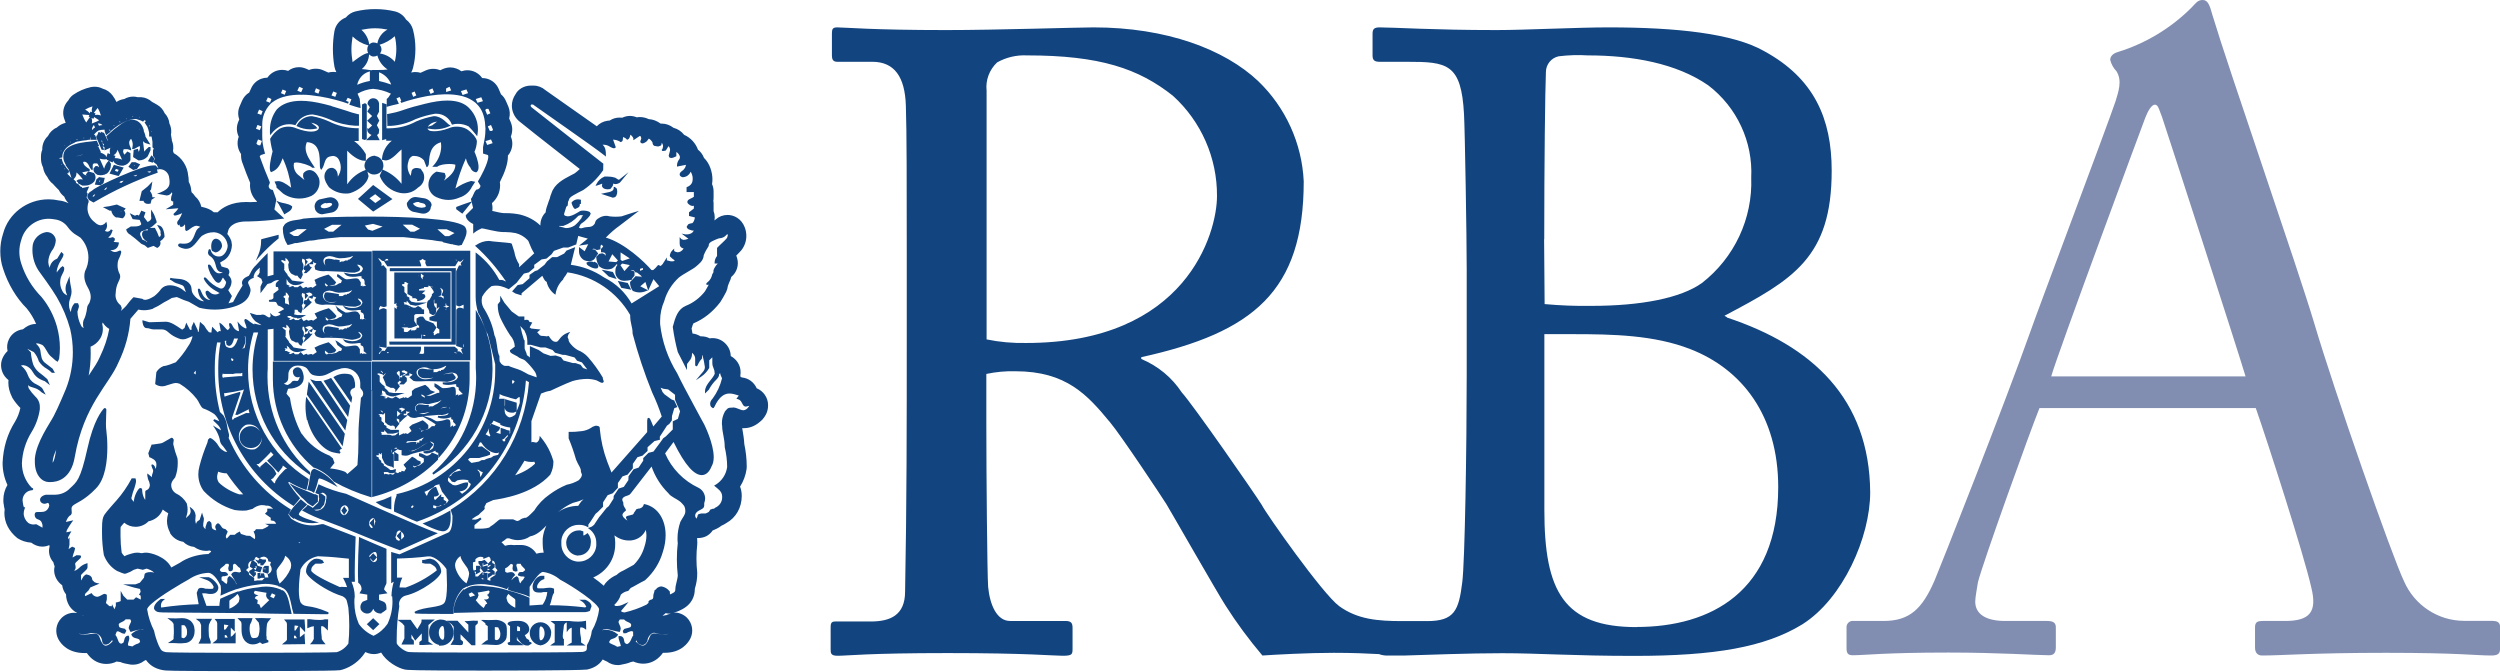 <?xml version="1.0" encoding="UTF-8"?><svg id="Layer_1" xmlns="http://www.w3.org/2000/svg" viewBox="0 0 195.42 52.51"><defs><style>.cls-1{fill:#124480;}.cls-1,.cls-2{stroke-width:0px;}.cls-2{fill:#818eb1;}</style></defs><path class="cls-1" d="M135.01,24.81l-.21-.13c5.36-2.82,8.38-4.54,8.38-11.34,0-4.06-1.37-7.22-5.29-9.35-2.41-1.37-6.81-1.85-12.17-1.85-2.41,0-6.53.21-8.74.21-4.94,0-8.04-.21-9.14-.21-.41,0-.55.13-.55.48v1.72c0,.35.14.49.55.49h2.13c3.16,0,4.26.13,4.47,4.11.07,1.23.21,9.63.21,12.17v8.12c0,5.64-.14,14.72-.35,16.3-.27,2.2-.62,3.02-2.75,3.02h-1.93c-1.93,0-3.5-.13-4.94-1.17-1.3-.96-5.7-7.21-6.05-7.91-.55-.89-5.43-7.91-6.25-8.79-.77-1.17-1.87-2.08-3.17-2.62v-.14c8.75-1.93,12.7-5.15,12.7-13.75-.14-2.97-1.42-5.78-3.57-7.84-2.62-2.47-7.15-4.19-12.86-4.19-1.23,0-7.63.21-11.52.21-5.76,0-7.91-.21-8.52-.21-.35,0-.41.13-.41.48v1.72c0,.27.07.49.41.49h2.75c1.72,0,2.55,1.17,2.62,3.43.07,2,.07,6.4.07,11.52v6.67c0,6.52,0,12.99-.13,19.79,0,1.86-1.17,2.34-2.68,2.34h-2.79c-.35,0-.35.21-.35.55v1.59c0,.34,0,.54.55.54.76,0,2.34-.21,8.6-.21s8.23.21,9,.21.76-.13.76-.62v-1.55c0-.34-.07-.55-.54-.55h-4.34c-1.03,0-1.58-1.23-1.72-2.67-.07-1.04-.14-8.74-.14-12.79v-3.85c.75-.16,1.51-.23,2.27-.21,3.99,0,5.64,1.86,7.4,3.99.82.96,4.11,5.92,4.4,6.39s4.08,7.1,4.62,7.92c.87,1.37,1.84,2.68,2.89,3.92,1.04-.07,3.58-.21,5.57-.21,1.47,0,2.65.05,3.54.1.26.1.54.13.82.11h1.03c.07,0,.13,0,.2,0,1.83-.05,4.89-.18,7.57-.18,2.89,0,5.57.21,10.32.21,6.33,0,10.24-.68,13.16-2.47,3.17-2,5.3-6.81,5.3-10.32-.06-7.33-4.53-11.45-11.2-13.66ZM80.21,26.81c-1.04.02-2.08-.07-3.09-.28V7.08c-.09-.82.22-1.63.82-2.2.71-.4,1.52-.59,2.34-.55,5.7,0,8.73,1.03,11.41,3.16,2.21,2.01,3.46,4.86,3.44,7.84,0,2.89-2.4,11.48-14.92,11.48ZM120.71,18.7c0-5.71.07-11.69.13-13.06,0-.6.42-1.12,1-1.24.75-.09,1.51-.12,2.27-.07,3.5,0,6.94.62,9.42,2.34,2.24,1.71,3.5,4.41,3.36,7.22.12,3.2-1.32,6.26-3.85,8.23-1.65,1.18-4.74,1.79-8.66,1.79-1.21.02-2.43-.03-3.64-.14l-.04-5.07ZM127.93,49.02c-5.71,0-7.21-2.82-7.21-9.14v-13.76h2.2c3.16,0,6.39.07,9.21,1.17,4.06,1.58,6.87,5.22,6.87,10.79,0,8.19-5.29,10.93-11.07,10.93Z"/><path class="cls-2" d="M194.89,48.53h-2.29c-2.04-.01-3.87-1.23-4.68-3.09-.96-1.99-5.43-14.81-7.01-20.14-1.31-4.4-6.67-19.8-7.97-24.13-.21-.76-.35-1.17-.76-1.17s-.55.27-.9.62c-1.6,1.59-3.56,2.77-5.71,3.44-.48.13-.62.41-.62.62.08.33.25.64.49.89.48.76.13,1.65-.07,2.34-.62,1.85-6.19,16.63-6.66,18.01-2,5.64-7.02,18.35-7.49,19.46-.96,2.2-1.93,3.16-3.99,3.16h-2.34c-.27-.04-.51.15-.55.42,0,.02,0,.05,0,.07v1.65c0,.41.14.54.48.54.96,0,2.47-.21,7.49-.21,4.06,0,6.88.21,7.84.21.35,0,.55-.13.55-.62v-1.57c0-.35-.21-.49-.69-.49h-3.27c-1.51,0-2.34-.54-2.34-1.51,0-.35.14-1.04.21-1.51.35-1.45,4.11-11.9,4.81-13.62h16.91c.96,2.75,3.78,11.52,4.34,14.03.48,1.93-.14,2.61-2.06,2.61h-1.72c-.41,0-.62.07-.62.49v1.59c0,.41.21.62.55.62,1.58,0,3.98-.21,9.69-.21s7.01.21,8.23.21c.48,0,.68-.13.68-.48v-1.73c.02-.27-.11-.49-.53-.49ZM160.34,29.42c.48-1.72,7.01-19.32,7.35-20.21.21-.54.49-1.03.76-1.03s.35.49.55.96c.35,1.03,5.92,18.22,6.53,20.28h-15.2Z"/><path class="cls-1" d="M59.52,32.89c.25-.3.52-.62.52-1.22s-.38-1.11-.89-1.32c0,0,0,0,0,0-.21-.47-.63-.78-1.12-.84-.04-.01-.09-.03-.14-.04,0-.04-.01-.09-.02-.13.02-.08.02-.17.02-.26,0-.53-.31-1-.77-1.25-.01-.76-.65-1.4-1.41-1.4-.08,0-.15,0-.23.02-.21-.11-.43-.16-.66-.16-.02,0-.04,0-.06,0-.18-.11-.4-.2-.63-.22-.02-.13-.05-.26-.07-.39.07-.24.11-.35.14-.4.81-.34,1.51-.89,2.1-1.66.17-.26.32-.53.46-.8.07-.15.12-.31.14-.48.04-.09.07-.17.1-.26.07-.14.13-.28.16-.43.43-.35.62-.93.46-1.47-.02-.07-.04-.14-.07-.2.15-.15.29-.29.4-.42.25-.32.39-.7.39-1.12,0-.22-.04-.45-.12-.66-.27-.72-.88-.98-1.35-.98-.34,0-.67.13-.87.31-.05.04-.11.08-.15.12.01-.09.02-.17.02-.24,0-.16-.03-.33-.09-.48,0-.05,0-.1,0-.15v-.4c0-.09,0-.17-.02-.26.02-.09.02-.17.02-.26v-.48c0-.2-.04-.39-.12-.57.02-.12.03-.25.03-.37,0-.56-.21-1.25-.66-1.68-.1-.26-.26-.48-.47-.64-.18-.51-.59-.95-1.08-1.16-.22-.28-.51-.47-.83-.55-.27-.21-.59-.33-.92-.33-.03,0-.06,0-.09,0-.29-.21-.59-.33-.93-.35-.21-.1-.44-.16-.67-.16-.09,0-.17,0-.26.02-.18-.07-.36-.11-.54-.11-.21,0-.41.05-.6.14-.07,0-.15-.01-.22-.01-.27,0-.53.08-.76.23-.06,0-.13.01-.19.02-.32.05-.61.2-.82.43-.73-.52-1.6-1.13-2.39-1.68,0,0-1.54-1.08-1.62-1.14-.26-.23-.59-.36-.94-.36h-.21c-.52,0-.99.28-1.19.67-.19.27-.29.59-.29.9,0,.44.19.87.54,1.19.14.13,1.74,1.39,4.77,3.76-.14.14-.28.25-.4.34l-.25.13c-.63.33-1.34.69-1.57,1.44-.06.13-.1.27-.13.41-.02.05-.04.1-.06.15l-.19.56c-.04.12-.06.24-.07.36-.26.26-.41.61-.41.99v.04c-.43-.42-.96-.7-1.59-.86-.35-.07-.71-.11-1.08-.11,0,0-.16,0-.16,0-.18,0-.63-.1-.87-.16-.02,0-.04,0-.06-.01.03-.19.02-.38-.02-.56v-.06c.38-.33.62-.81.63-1.34,0-.1,0-.2-.02-.29.42-.82.63-1.49.63-2.01,0-.02,0-.05,0-.07.1-.11.17-.23.23-.37.15-.35.16-.76,0-1.11.07-.18.11-.38.11-.57,0-.18-.04-.36-.11-.54l-.13-.31c.08-.3.06-.63-.06-.92l-.19-.44c-.09-.21-.22-.39-.39-.53l-.18-.42c-.22-.52-.72-.85-1.29-.85-.26-.38-.69-.61-1.16-.61-.13,0-.26.02-.39.06l-.08.02c-.11-.09-.24-.16-.38-.21-.16-.06-.32-.09-.48-.09-.21,0-.42.05-.62.14l-.17.08s-.02,0-.03-.01c-.17-.07-.34-.1-.52-.1-.2,0-.39.04-.57.12l-.42.19c-.13-.04-.26-.06-.4-.06-.11,0-.22.01-.33.04.06-.11.11-.23.14-.35.13-.49.19-.99.19-1.5s-.06-1.01-.19-1.5c-.08-.32-.28-.6-.54-.79-.19-.32-.5-.55-.87-.64-.5-.12-1.02-.18-1.54-.18s-1.04.06-1.54.18c-.3.07-.56.24-.76.48-.46.17-.8.57-.89,1.06-.08.46-.12.93-.12,1.39s.04.94.12,1.39c.03.15.08.3.15.43-.09-.02-.17-.02-.26-.02-.12,0-.25.02-.37.05l-.43-.19c-.18-.08-.36-.11-.55-.11s-.36.03-.53.1l-.2-.09c-.18-.08-.38-.13-.58-.13-.31,0-.61.1-.85.29-.15-.05-.3-.08-.46-.08-.47,0-.9.23-1.16.61-.17,0-.33.03-.49.09-.35.13-.63.4-.78.74l-.15.33c-.25.15-.44.37-.56.64l-.19.44c-.14.32-.15.69-.03,1.02l-.09.22c-.15.38-.12.79.05,1.14-.13.34-.12.72.02,1.06.04.1.1.2.16.29,0,.04,0,.08,0,.12,0,.24.06.48.13.63.17.49.36.98.58,1.5,0,.06-.01.13-.01.2,0,.48.2.93.54,1.25v.04c-.19.01-.36.02-.52.02-.11,0-.22-.01-.32-.01-1.16,0-1.85.43-2.24.81-.03,0-.07,0-.1-.01-.06,0-.13,0-.19,0-.25-.22-.54-.31-.67-.35l-.11-.03c-.07-.02-.14-.04-.2-.05-.06-.31-.23-.6-.48-.81-.05-.09-.12-.16-.19-.24-.03-.03-.05-.05-.08-.07,0-.04-.02-.07-.03-.11-.01-.25-.08-.5-.2-.72,0-.01,0-.03,0-.04,0-.17-.02-.37-.04-.43-.06-.75-.49-1.41-1.13-1.77-.02-.06-.04-.11-.06-.17.05-.27.02-.56-.09-.82,0-.05,0-.11-.02-.16l-.05-.31s.01-.08.02-.12c.02-.26-.03-.51-.14-.74-.03-.3-.16-.58-.37-.8h0c-.12-.27-.31-.5-.57-.65l-.24-.14c-.06-.03-.11-.06-.17-.09-.23-.21-.52-.35-.83-.37-.02,0-.1,0-.13,0-.05,0-.11,0-.16,0-.12-.03-.24-.05-.36-.05-.25,0-.49.07-.7.19-.21.03-.42.1-.61.23-.08-.17-.18-.34-.29-.49-.19-.27-.48-.47-.79-.55-.19-.1-.4-.15-.62-.15-.1,0-.2.01-.31.03-.49.11-.95.31-1.37.6-.16.11-.29.27-.39.45-.03.03-.05.06-.08.09-.29.36-.39.84-.25,1.28.04.13.08.25.13.37-.26.06-.5.19-.69.37-.31.13-.55.37-.7.67-.28.26-.44.63-.44,1.02v.05c-.07.16-.1.34-.1.52v.19c0,.23.06.46.16.66.04.28.16.54.34.76.1.21.25.4.44.54.02.03.05.06.08.09.12.14.25.26.38.39.09.2.24.37.42.51.07.2.19.37.34.52,0,0,0,0,0,0-.25-.12-.51-.2-.76-.22-.27-.06-.54-.09-.81-.09-1.68,0-3.14,1.12-3.55,2.68-.15.45-.22.91-.22,1.38s.07.93.22,1.37c.38,1.19,1.05,2.31,1.85,3.1.3.37.54.77.73,1.21,0,0,0,0-.01,0-.29,0-.58.1-.82.27,0,0-.18.13-.2.15-.47.06-.88.34-1.09.77-.15.3-.18.62-.11.93-.27.25-.51.66-.51,1.09,0,.35.12.82.58,1.18,0,.07-.01.13-.01.2,0,.38.09.74.32,1.2.17.27.37.53.62.78-.08.38-.22.74-.41,1.06-.6.95-.93,2.03-.98,3.23,0,.61.13,1.19.38,1.73-.21.35-.32.75-.32,1.16,0,.07,0,.26.03.35.01.09.03.24.07.4-.01.09-.02.18-.02.27,0,.74.34,1.43,1.02,1.98.31.2.67.32,1.08.35.26.2.57.31.86.31.19,0,.38-.04.55-.12,0,.03.01.05.02.08v.05c-.11.43,0,.87.3,1.21.02.11.06.22.1.32-.02.1-.04.2-.04.3,0,.47.25.91.63,1.18.03.26.14.51.3.71h0c0,.31.09.62.25.89.16.25.38.45.63.57-.08-.01-.17-.02-.25-.02-.39,0-.76.16-1.02.45-.41.44-.49,1.1-.2,1.63.22.4.78,1.07,2.05,1.07.05,0,.11,0,.17,0,.04.06.08.11.12.16.35.44.85.69,1.4.69.27,0,.55-.06.81-.19.04,0,.07.02.11.02.06.01.12.02.18.02.11.05.22.09.33.11l.41.08c.08.02.17.02.25.02.32,0,.63-.11.88-.31.03-.02.08-.04.13-.06.25.35.64.68,1.35.8.16.03.42.07,5.92.07,1.24,0,7.45,0,7.89-.07.07-.01.14-.03.21-.05.7-.22,1.31-.67,1.72-1.28.02-.03.04-.06.06-.09.05.02.1.04.14.06.17.07.35.1.53.1.19,0,.38-.04.56-.12.42.72,1.32,1.22,1.86,1.33.17.03.38.08,6.18.08.75,0,7.34,0,8.05-.08.44-.09.93-.31,1.23-.79.1.06.21.11.33.16.24.18.53.28.84.28.09,0,.19,0,.27-.03l.38-.08c.13-.03.25-.07.36-.12.03,0,.17-.04.21-.05.25.11.52.17.78.17.54,0,1.03-.24,1.39-.66.05-.07.1-.13.15-.19.04,0,.09,0,.13,0,1.32,0,1.85-.79,2.02-1.13.26-.54.15-1.18-.27-1.61-.26-.26-.62-.41-.99-.41-.02,0-.04,0-.06,0,.18-.03.36-.09.55-.19.92-.43,1.11-1.14,1.11-1.62,0-.06.03-.16.06-.25.06-.24.14-.57.13-1.07-.04-.36-.06-.73-.06-1.09s.02-.73.06-1.09c.01-.1.01-.21,0-.31,0-.07-.01-.13-.01-.2.02,0,.04,0,.06,0,.4,0,.73-.13.98-.38.07-.07.13-.14.18-.22.01,0,.03,0,.04-.01.14-.06.4-.16.65-.36.13-.05.25-.12.37-.2.76-.42,1.21-1.21,1.21-2.12,0-.25-.04-.5-.13-.73.26-.41.44-.88.51-1.38,0-.06.01-.13.01-.2,0-.59-.07-1.18-.19-1.75-.02-.4-.08-.75-.14-1.1,0-.05-.02-.1-.03-.14.05,0,.1,0,.14,0,.51,0,.98-.21,1.43-.66ZM53.68,12.85h0s0,0,0,0h0ZM44.28,16.15l.09-.07.02-.14c0-.09,0-.18.08-.3v-.02s.01-.02.01-.02c0-.07.11-.21.33-.33.21-.13.5-.27.79-.42h0s0,0,0,0c.61-.42,1.13-.94,1.55-1.55v-.02s.01-.45.01-.45h0v-.04l-.03-.02s-1.35-1.06-2.73-2.14c-1.38-1.08-2.78-2.18-2.87-2.26l-.06-.1.03-.06.02-.04h.15l.05.04c.57.42,4.63,3.22,5.52,3.93l.12.1v-.16c0-.23-.01-.56-.26-.77h.05c.17,0,.34.04.48.13.2.12.3.15.38.15l.1-.04.02-.06h0s-.2-.56-.2-.56v-.02c.16.01.32.05.46.12h0s.14.08.14.08l.12-.08c.05-.1.04-.25.05-.3v-.02c.09.03.17.07.25.13v.03s.09.05.09.05l.1-.06c.06-.07.12-.19.13-.32h.03c.1.07.22.25.21.28v.14l.48-.32h0s0,0,0,0l.04-.02.06.05.04.15-.06.18-.02.02v.03l.04.12.11.04c.16,0,.34-.16.35-.16h0s.17-.22.17-.22l.13.1c.09.08.16.19.16.24,0,.11.07.2.14.23l.22.04h.1s.02,0,.02,0l.16-.06c.05-.04.08-.13.08-.23.04.05.11.18.1.3l-.04.18h0s-.07.09-.07.09l.06.08h.06s.15-.02.15-.02l.07-.03.03-.06h0s.17-.27.17-.27c.05.05.13.17.12.32l-.05.21-.06.22.06.14.13.04c.13,0,.27-.07.37-.12l.04-.02v-.32h.02c.11.07.26.24.26.4l-.03.13h0c-.12.14-.2.32-.2.51v.09s.66-.13.66-.13h.02s.02-.02.02-.02h0s0,.01,0,.01c0,.1-.08.33-.29.47-.13.09-.2.18-.2.28,0,.1.07.15.12.18l.1.04h0s.01,0,.01,0c.28,0,.52-.17.63-.43.07.1.17.33.16.57,0,.25-.1.49-.43.62l-.05.02v.38h.57v.37c-.06.05-.17.1-.27.15-.11.06-.23.1-.24.25,0,.09.06.15.16.22h0s0,0,0,0c0,0,0,0,0,0h0c.09.07.19.1.27.1.03,0,.05-.01.08-.02v.22l-.35.27-.03.02v.29l.44.11h.02c0,.07-.03.17-.07.26-.04.11-.12.19-.13.19-.15.02-.25.05-.32.09l-.12.18c0,.11.08.17.16.22l.26.09h.06s0,0,0,0h.03s.04,0,.04,0h0s-.04.11-.14.18c-.1.07-.23.12-.39.12h-.12s-.3-.06-.3-.06l.53.4s-.03.01-.05.02c-.1.04-.23.07-.33.07l-.17-.06-.13-.16v.51h0s.02.14.02.14h0s0,.02,0,.02c.05.13.16.2.29.22-.02.03-.04.06-.07.1-.1.11-.23.2-.39.2-.08,0-.18-.03-.28-.1h0v-.19l-.13.13c-.12.11-.19.26-.21.43v.03s.02.03.02.03c.11.12.23.22.36.3-.01.03-.04.08-.19.08h-.1c-.19-.04-.28-.07-.32-.08h0v-.23l-.33.52-.15.15-.15-.06-.05-.02-.22.25-.17.15h-.13c-.55-.64-2.09-2.1-3.57-2.54.34-.35.7-.67,1.1-.95h0s1.49-1.14,1.49-1.14l-.4.12s-.74.23-.96.31c-.15.02-.31.03-.47.03s-.31-.01-.47-.03h0c-.09-.03-.18-.04-.27-.04-.19,0-.38.06-.54.16h0s0,0,0,0c0,0,0,0,0,0h0c-.2.11-.27.21-.3.3-.03.09-.02.14-.11.23-.17.19-.32.17-.52.19-.19.01-.22.03-.4.08l-.11.02s-.07-.02-.15-.06l.15-.28c.19-.12.38-.28.52-.43l.18-.21.08-.18-.08-.12c-.12-.07-.32-.11-.51-.11-.1,0-.2.01-.28.06-.16.1-.6.39-.93.39l-.16-.03h0s-.12-.07-.12-.07v-.11s.17-.54.17-.54ZM50.26,20.96v.12l-.23.09v-.16l.23-.06ZM48.63,20.6l.6.12-.42.47-.31-.46.14-.13ZM48.51,20.32v-.59s.72.47.72.47l-.59.2-.13-.09ZM48.31,20.36l-.14.13h0s-.6-.05-.6-.05l.29-.57.45.5ZM43.69,17.66h.34c.46-.16.86-.43,1.18-.79h0s.19-.06.19-.06l.16.03.03.02-.08.06-.04.02v.09c-.16.22-.34.42-.54.59-.21.14-.45.21-.7.21h-.01s-.52-.14-.52-.14v-.04ZM41.79,20.68l.54-.4.36-.06h.02s.41-.35.41-.35h0s.18-.26.18-.26l.73-.26h.37s.01,0,.01,0l.59-.23h.04s.16-.68.16-.68l.31.09.44.12-.46.37-.23.18.72-.11-.28.55-.32-.24-.12-.09v.32h0v.03c0,.29.17.56.43.69h0s0,0,0,0c.13.05.24.07.34.07.36,0,.5-.25.51-.29h0s.19-.27.19-.27l.03-.05-.23-.28v-.02s-.04,0-.04,0l-.2-.03c.06-.03.11-.04.15-.04l.17.08.03.03.24-.05h.06v-.29l.1-.09.11.15-.15.17-.02.02v.26h.08c.18,0,.23.05.27.11l.03.19h0c-.02-.08-.1-.16-.27-.22h-.02s-.21.04-.21.04h-.02s-.21.21-.21.21l-.02.02v.07h0c.02.23.09.45.21.64h0s0,.02,0,.02c.19.17.43.26.67.26.11,0,.23-.02.34-.06h0s0,0,0,0c.15-.09.27-.21.37-.35l.07.06c-.07.06-.17.2-.17.5h0v.03s0,.03,0,.03c0,.36.29.67.66.68h.07c.18,0,.36-.03.53-.08l.05-.02v-.07l.17-.21.02-.02v-.32l-.04-.02c-.11-.06-.2-.09-.27-.09l.09-.02c.11,0,.22.06.28.16l.02.04h.11l.27.21h0s0,0,0,0c.07.03.11.13.13.23l-.04-.09-.02-.02-.41-.04h-.04s-.22.24-.22.24l-.19.19-.02.02v.03s0,.02,0,.02c0,.23.07.45.21.64v.02s.03,0,.03,0c.16.07.34.11.51.11s.35-.04.51-.11l.15-.06-.61-.31.4-.34.16.49.06.18.41-.89.45.55-2.16,1.35c-.49-.86-1.22-1.56-2.11-2.01l-.07-.04c-.77-.52-1.65-.85-2.57-.97l.34-1.38-.65.26h-.02s-.19.24-.19.24l-.55.28h-.39l-.4.33h0s-.2.27-.2.27l-.55.43-.18.06h-.01s-.4.28-.4.28l-.03.02v.26l-.53.46-.37.07h-.02s-.38.43-.38.43l-.06.07.25.16h0s.39.12.39.12l.1.03v-.16l1.62-1.37c.06.1.1.19.14.27.04.08.11.16.2.2.08.37.29.7.59.94l.1.07.02-.12c.07-.4.27-.77.56-1.05l.02-.02v-.03l.1-.16c.07-.08.15-.2.24-.37,2.05.3,3.86,1.53,4.9,3.33,0,.7.19.89.19,1.44h0s0,.02,0,.02c.41,1.56.92,3.1,1.53,4.6h0c.29.61.54,1.24.75,1.88l-.66.78c-.06-.13-.11-.27-.16-.39l-.09-.19-.04-.06-.08-.04-.08.04-.03.18v.9l-2.79,3.16-.34-.87c-.3-.81-.49-1.65-.57-2.51,0-.1,0-.16-.06-.22-.07-.05-.11-.03-.2-.06h-.08s-.22.08-.22.08c-.07.05-.16.11-.32.19-.23.11-.48.16-.73.17h0c-.2.03-.39.04-.59.04h-.16s-.08,0-.08,0v.48h0s0,.03,0,.03c.23.54.42,1.1.58,1.66h0s0,0,0,0c.2.5.38.61.38.91v.04s.08.22.08.22c0,.15-.11.3-.25.44-.29.17-.6.29-.93.35h0s0,0,0,0c-.49.2-.94.46-1.36.77h0s0,0,0,0c0,0,0,0,0,0h0c-.47.33-.88.75-1.18,1.24-.38.39-.58.59-.71.58h-.08v.02c-.07,0-.22.03-.37.17l-.15.06c-.09,0-.21-.07-.34-.13h-.02s-.21,0-.21,0h-.8c-.22.1-.39.35-.77.57h-.01s0,.02,0,.02c-.06.09-.46.14-.79.14-.18,0-.33,0-.43,0v-.28l.55-.47-.09-.12c-.11.08-.23.13-.36.16h-.11s-.16-.01-.16-.01h-.02v-.04c.17-.12.35-.24.53-.33h.01s0-.02,0-.02c.07-.09.18-.17.27-.25.09-.08.18-.14.19-.26l-.04-.07.16-.31.54-.24c.63-.1,3.09-.45,4.47-2h0s0-.02,0-.02c.15-.3.23-.62.23-.96v-.06s0,0,0,0h0c-.13-.46-.32-.9-.57-1.3-.12-.19-.25-.37-.39-.54l-.11-.14-.02.18c-.01.12-.07.23-.17.31l-.09.04c-.06,0-.14-.04-.26-.05-.04,0-.08.01-.11.03v-1.66l.75-2.15c.23-.1.47-.18.72-.22h.01s0,0,0,0c.21-.09,1.15-.55,1.73-.76.37-.11.75-.16,1.13-.17.25,0,.5.04.74.11l.38.19h.02s.02,0,.02,0h.1s.06-.11.06-.11l-.05-.13-.03-.13v-.04c-.34-.57-.73-1.11-1.17-1.61-.22-.24-.49-.42-.78-.53h0c-.18-.1-.37-.26-.5-.41-.14-.15-.23-.31-.22-.37v-.04s-.08-.2-.08-.2l.06-.2.15-.21-.24.09c-.24.09-.45.26-.6.47h0c-.1.13-.15.19-.18.2-.03.02-.05.02-.15.02-.14,0-.26-.11-.35-.22l-.11-.15-.03-.05-.02-.02-.06-.03-.07.05c-.05,0-.19-.04-.32-.04h0s-.06,0-.06,0c-.14,0-.19-.05-.25-.12-.04-.05-.09-.11-.15-.16l.13-.11.13-.11-.73-.08-.12-.09.16-.29.05-.09-.24-.05v-.05c-.03-.05-.1-.12-.19-.11h-.09s-.1.03-.1.03v-.29h-.44l-.55-.39-.57-.68-.19-.32-.14-.24v.44l-.17.22-.02.02v.11c0,.33.07.65.2.95h0c.22.47.48.93.77,1.37h0s0,0,0,0c.22.24.35.55.36.88l-.35.26-.03.02v.04c0,.11.08.17.18.23.1.06.24.13.43.23.21.19.41.17.57.3.28.26.53.54.75.85.1.14.15.3.16.47l-.65-.23c-.19-.1-.38-.22-.58-.31-.11-.05-.34-.13-.56-.2-.11-.04-.21-.07-.28-.1l-.07-.03v-.03h-.29s-.07,0-.07,0l-.09-.03-.17-.12-.13-.19c-.02-.09-.02-.22-.02-.38v-.04c-.09-.14-.15-.48-.19-.81-.05-.32-.09-.63-.2-.82h0c-.13-.71-.4-1.4-.77-2.01h0c-.15-.21-.23-.45-.23-.7,0-.1.02-.21.04-.31.18-.32.43-.6.73-.82.12-.03.23-.04.35-.04s.25.01.37.04c.2.05.4.13.59.22l.04.02.61-.5h0s.2-.26.2-.26l.37-.46.36-.09h.02s.4-.34.4-.34l.03-.02v-.25ZM52.98,31.73l.18.42-.17.59-.36.18-.04.02v.63l-.55.55-.19.13h0s-.2.28-.2.28l-.2.27-.37.5-.36.09h-.02s-.4.4-.4.4l-.02.02v.2l-.36.54-.37.13h-.02s-.4.55-.4.55v.02s-.01.28-.01.28l-.36.53-.37.12h-.02s-.4.59-.4.59v.02s-.01.19-.01.19l-.37.58-.18.15h0s-.39.49-.39.49l-.19.23h0s-.39.59-.39.59l-.17.14-.18.07-.13.05.11.08c.34.25.54.64.54,1.06v.03s0,.2,0,.2c-.06.71-.66,1.25-1.36,1.25h-.12c-.71-.07-1.25-.67-1.25-1.37v-.12s0,0,0,0v-.16c.07-.69.65-1.22,1.33-1.22h.12s0,0,0,0c.19,0,.38.05.55.14l.11.06v-.22l.18-.25h0s.38-.59.38-.59l.18-.15h0s.39-.39.39-.39l.02-.02v-.34l.36-.56.37-.14h.02s.39-.42.39-.42l.02-.02v-.37l.36-.52.37-.13h.02s.4-.48.4-.48l.02-.02v-.35l.36-.52.36-.11h.02s.39-.36.39-.36l.02-.02v-.29l.54-.48.36-.09h.06v-.26l.19-.29.37-.57.18-.13h0s.2-.28.2-.28v-.02s.01-.32.01-.32l.18-.61.16-.06.08-.03-.23-.48v-.03s-.22-.08-.22-.08l-.56-.41-.17-.2v-.04l-.13-.27.22.08h0s.37.05.37.05l.54.42v.38s0,.01,0,.01l.2.48ZM43.58,40.06c.09-.07.18-.14.28-.21.28-.21.59-.4.92-.54.29-.07.58-.16.85-.29l-.04.03c-.11.09-.2.2-.28.32l-.11.17c-.6,0-1.16.19-1.62.52ZM42.48,43.2s-.04,0-.05,0c-.17,0-.33.03-.5.08-.25-.41-.7-.68-1.2-.68h-.38c-.06,0-.12,0-.17.01-.08-.01-.15-.02-.23-.02-.16,0-.31.02-.46.07-.02-.01-.04-.03-.06-.04-.07-.09-.15-.16-.23-.23.16-.1.29-.2.42-.31h.18c.18.07.41.14.69.14.34,0,.68-.1.94-.29.54-.11.9-.46,1.28-.85-.15.31-.25.65-.29,1.02,0,.07,0,.15,0,.21,0,.07,0,.14,0,.21,0,.23.03.46.08.68ZM40.5,44.99l.23.07h.17s.12.04.12.04l-.14.23c-.08.05-.13.12-.16.19l-.05.08-.05-.07h0s0-.01,0-.01l-.07-.2c0-.07,0-.18-.13-.26l-.03-.02-.04.02c-.15.07-.27.18-.38.3.06-.14.15-.27.26-.37l.04-.04-.03-.05c-.06-.13-.18-.18-.28-.18-.13,0-.25.05-.33.05l-.14-.08v-.27c.13-.04.23-.13.3-.2.08-.09.14-.15.18-.14l.13.07c0,.06-.04.18-.04.29l.04.16.17.08.13-.02.05-.02v-.06c0-.16-.09-.3-.09-.4l.05-.11h.29c.03.12.12.2.19.27.09.08.15.14.16.23l-.15.12-.03.02h0s0,0,0,0h-.14s-.16.03-.16.03l-.09.17v.04l.03.02ZM37.86,44.77h-.08v.18h-.05v-.08s0-.18,0-.18l-.32.32-.05.05h-.2v-.25l-.02-.02s-.05-.07-.07-.1h.13v.21l.11-.06.16-.09.04-.02v-.03h.06l-.06-.09v-.06l-.04-.03h.07v-.14l.25.33.03.05.24-.1h0s.27.08.27.08v.04l-.14.04-.05.02v.34l.31-.21.03-.02v-.03h.19v-.25l-.2-.16.17-.14.03-.02v-.26l-.19-.08v-.19l.08.02c.15.08.16.3.16.51v.03l.17.19-.15.18-.02.02v.18l-.35.22-.04.02v.21l-.27-.09h.05s0-.45,0-.45v-.08h-.27ZM37.85,45.28h.08s-.24,0-.24,0l-.07-.09h.01s.01.01.01.01h.14v.07h.07ZM38.23,43.52s.12.1.12.21v.06h.05s-.22.23-.22.23l-.02.02-.25-.25-.03-.03-.23.09h-.25v.19l.21.26.03.04-.09.02v-.13h-.34v.07h0v.25l-.19.05c-.03-.08-.05-.16-.05-.24v-.1s0,0,0,0v-.3l.14-.04.05-.02v-.18c.11-.12.26-.2.42-.2l.2.04v.13l.45-.18ZM38.19,44.33l-.07.04v-.08s0-.1,0-.1l-.39.1v-.26h.05v.06s0,.11,0,.11l.29-.12.08-.03h0v.19l.19-.1v.09l-.15.09ZM38.31,44.5l-.11.04-.09.04h0s0-.13,0-.13l.19.05ZM40.27,37.15c.26-.37.5-.75.73-1.14.03.01.07.02.1.04.14.04.28.06.42.06.08,0,.17,0,.25-.02.02.04.03.09.05.13,0,0,0,.02,0,.03-.3.29-.78.62-1.54.9ZM40.97,26.61c-.12-.37-.22-.75-.3-1.13l.35.39h0v.04c.13.23.2.5.2.76v.15s0,0,0,0v.13h.26l.78.21h0s.38,0,.38,0l.55.2.18.19v.02s.62.17.62.17h0s.19,0,.19,0l.73.2.18.23v.02s.4.14.4.14l.42.55-.33-.11-.18-.23v-.02s-.42-.14-.42-.14h-.01s-.19,0-.19,0l-.73-.2-.18-.23v-.02s-.43-.14-.43-.14h-.02s-.38.03-.38.03l-.56-.2-.37-.26h0s-.59-.26-.59-.26l-.1-.05v.9l-.06-.06h0s-.17-.13-.17-.13c-.03-.23-.19-.42-.18-.57v-.64l-.03.06ZM39.58,31.23l-.1-.03v.46l-.03.13v-.62h-.45c.04-.12.06-.24.06-.37l.08.05h0c.2.11.59.18.77.26h0s.39.1.39.1h.04s.2-.16.2-.16h.09v.45c-.06.21-.16.42-.24.63v-.65l-.82-.25ZM39.6,33.6l-.18-.07h0s-.19-.06-.19-.06l-.1-.03v.48l-.28-.08-.07-.04c.16-.08.29-.2.3-.36v-.05l-.63-.25-.05-.02-.03.04s-.04.07-.06.11v-.07l.17-.15h0s.1-.17.1-.17l.53.23v.1l.05.02c.23.1.47.16.72.19v.44l-.09.02.03-.03.02-.02v-.17l-.25-.05ZM39.69,33.99v.12l-.18.19-.02.02v.15l-.1.05-.13-.12v-.04s.08-.02.16-.08h0s0,0,0,0l.26-.28ZM37.34,36.77v-.08l.27.18h.01s.12.03.12.03l-.06.17c-.03.05-.07.11-.09.18h-.06c0-.16,0-.36-.19-.48ZM37.66,35.97h-.02l-.2.11-.56.1h-.03c-.09-.08-.19-.15-.27-.25l.14-.13h.75l.2-.06.39-.1h0s.2-.08.2-.08l.05-.02v-.18l-.61-.45-.02-.02-.32.03.15-.34h.1l.17.24c.15.2.58.59,1.01.6.07,0,.15-.02.22-.05l-.07.18-.35.09h-.01s-.19.13-.19.13l-.17.04h0s-.19.06-.19.06h0s-.18.09-.18.09h-.18ZM37.2,36.5h0s0,0-.01,0h.01ZM36.53,37.71h-.04c-.35,0-.65.23-.92.23l-.17-.03-.18-.13h0s0,0,0,0c-.16-.09-.21-.19-.21-.28,0-.06.02-.13.06-.19l.24.32.02.02.19.04h.03s.2-.14.2-.14c.15-.04.3-.06.45-.06.14,0,.27.02.41.05v.13l.19.16c-.02.22-.37.58-.54.67h0s-.14.1-.14.1l-.21-.19h0c.23,0,.64-.13.68-.54h0v-.15h-.07ZM34.68,39.06v-.21h-.19v-.04s0-.18,0-.18l-.47.45-.08-.06-.02-.18v-.02c.09,0,.17-.02.24-.04.07-.03.14-.07.15-.16h0s-.2-.51-.2-.51l-.02-.05h-.06c-.13.03-.28.13-.41.26-.11.12-.2.25-.22.39l-.06.04h0s-.16-.3-.16-.3l.31-.14h0s.39-.22.39-.22l.04-.02v-.04l.15-.11.28-.07v.06s0,.01,0,.01l.2.51h0s.16.2.16.2l.36.48-.15.22-.17.11h-.1c.06-.03.14-.04.2-.07l.04-.02v-.16l-.19-.11ZM34.2,39.59c.1-.02.19-.07.29-.11v.06l-.33.08h-.06v.11h-.11l-.13-.04v-.17s.05-.02.05-.02c.02,0,.07.04.18.05v.04l.09-.02ZM35.07,37.29c.11-.19.34-.38.52-.48h0s.18-.13.18-.13l.14-.03.15.17h0s-.09-.03-.09-.03h-.02s-.41.11-.41.11h-.01s-.2.15-.2.15l-.03.02v.08l-.15.08-.07.04ZM38.33,34.04l-.06.08-.31-.17.15-.22h0s.13-.27.13-.27c-.01.06-.03.12-.03.18,0,.14.05.29.13.41ZM38.91,31.38s0-.01,0-.02v.02h0ZM39.86,32.62h-.07c-.19-.08-.33-.26-.34-.46v-.3c.01.13.09.24.19.3.12.07.26.1.41.1h.08s.01,0,.01,0l.2-.08h.03c-.04.08-.06.17-.1.25-.15.1-.3.19-.42.19ZM40.03,29.99v-.26h.09l.11.09-.12.16h-.08ZM38.08,11.33l-.09-.22-.04-.08.43-.13.13.29-.43.14ZM38.53,10.12c0,.08-.06.12-.16.12l-.09-.02-.15-.34.25-.11.15.35ZM38.09,8.51h.09s.15.35.15.35l-.25.11-.14-.34c0-.09.06-.12.16-.13ZM37.62,7.6l.13.31-.41.12h-.02s-.13-.29-.13-.29l.43-.14ZM36.46,6.99l.13.29-.35.12-.08.03-.13-.31.43-.13ZM34.86,6.92l.28-.14.13.29-.4.12v-.28ZM33.8,6.9l.13.31-.23.11-.04.02-.14-.3.29-.13ZM32.41,7.15l.13.31-.24.11-.13-.31.24-.11ZM30.86,2.83c.08.33.12.67.12,1.01s-.04.66-.12.99c-.3-.35-.71-.58-1.16-.65.07-.09.12-.19.12-.31h0c0-.14-.05-.27-.15-.37.44-.13.85-.36,1.19-.67ZM29.17,5.49h-.16l-.22-.03c-.12-.02-.31-.05-.51-.06.34-.29.55-.7.57-1.15.08.08.18.15.31.17h0s0,0,0,0h.03c.11,0,.22-.03.31-.08.12.45.41.84.8,1.09-.26.04-.44.04-.76.04h-.51l.13.04ZM28.91,5.58v.75c-.34.06-.68.16-.99.3.1-.47.43-.87.89-1.02l.1-.03ZM29.63,5.65c.45.17.79.52.95.96-.31-.11-.63-.21-.95-.28v-.68ZM29.31,2.21c.33,0,.66.04.98.1-.41.22-.71.61-.79,1.08-.09-.04-.2-.07-.33-.07h-.01c-.12.02-.22.08-.3.16v-.02c-.06-.44-.28-.84-.61-1.13.35-.07.7-.12,1.05-.12ZM27.56,2.85c.34.33.75.57,1.2.69h.04c-.06.09-.09.19-.09.3v.02s0,.03,0,.03c0,.09.03.18.07.26-.19,0-.45.16-.71.33-.2.14-.38.27-.51.38-.05-.33-.09-.67-.09-1s.04-.67.09-1ZM26.05,7.15l.28.11-.12.31-.3-.11.14-.31ZM24.7,6.9l.3.13-.11.29-.3-.12.11-.3ZM23.39,6.78l.29.13-.14.3-.3-.12.15-.31ZM22.09,7l.28.11-.11.28v.02s-.3-.13-.3-.13l.13-.29ZM20.93,7.61l.29.13-.06.15-.06.14-.3-.12.14-.3ZM20.24,8.56l.29.13-.11.29-.3-.11.13-.3ZM20.12,9.76l.28.11h.03s-.12.31-.12.31l-.3-.12.12-.3ZM20.04,11.22l.13-.32.24.09.06.03-.12.34h-.06c-.1.01-.19-.05-.24-.14ZM11.83,10.26l.03.03-.03.02-.02-.02h0s.03-.04.03-.04ZM11.69,9.8l.03.04-.03.04h-.01s-.03-.04-.03-.04l.04-.04ZM10.89,9.13l.03.03-.02.02-.03-.03.02-.02ZM10.38,9.09l.03.03-.03.03-.03-.03.03-.03ZM9.86,9.26l.03.03h0s-.02.03-.02.03l-.03-.03.03-.03ZM9.37,9.49l.04.05-.03.03-.05-.05.03-.03ZM8.91,9.78l.03.03-.03.03-.03-.03.03-.03ZM8.01,9.78c-.09,0-.18.02-.27.05l-.09-.18h.05c.12,0,.22.05.31.13ZM7.63,8.44c.12.18.2.38.26.59-.09-.03-.18-.06-.28-.06l-.19.02.02-.05.03-.07-.13-.05.29-.38ZM7.31,9.27l.05-.12.39.25-.14.08-.44.18c.02-.07.03-.13.03-.2,0-.08-.02-.16-.05-.24l.09.04.07.03ZM7.43,9.96c-.09.05-.17.13-.24.21v-.04c0-.14.06-.26.15-.36l.09.2ZM7.23,8.33c-.03.09-.06.18-.06.27l.02.17-.05-.02-.07-.03-.03.07-.03.07c-.09-.13-.22-.22-.36-.29.18-.11.36-.19.56-.25ZM6.96,8.99h.02s-.02.05-.02.05l-.03.07.1.04-.29.42c-.13-.19-.23-.4-.31-.62l.53.04ZM6.58,10.77v.04h-.05v-.04s.05,0,.05,0ZM5.98,10.89h.08v.04h-.08v-.04ZM5.48,11.08h.03v.05s-.03,0-.03,0v-.05ZM5.05,11.37h.04s0,.02,0,.02h-.04v-.02ZM4.75,11.78h.04v.04h-.04v-.04ZM4.85,12.87h-.04v-.04h.04v.04ZM5.08,13.22h-.04v-.04h.04v.04ZM5.33,13.56l.06-.15.02-.04-.19-.21-.24-.34-.03-.04-.02-.05c-.04-.09-.07-.18-.09-.27v-.06h-.19v-.05s.15-.03.15-.03h.07s0-.08,0-.08h0c0-.11.02-.2.05-.29l.03-.06c.05-.11.12-.2.2-.29l.08-.08c.11-.1.23-.18.36-.25l.29-.14h-.03s.09-.04.14-.05l.07-.02h0s.09-.01.09-.01c.16-.04.33-.06.5-.08h.07c.09-.02.17-.05.26-.05h.07v-.17h.03v.18h.49l-.11-.31v-.02s-.11-.09-.11-.09c.1-.12.22-.23.36-.31.13-.04.26-.06.4-.06h.07v.12h0s.08.22.08.22l.04.09.29-.23.07-.06-.15-.13.03-.03.06.08h0s.06.05.06.05c.17-.16.36-.29.55-.43l.27-.16c.11-.07.23-.13.35-.18l.1-.04h0c.1-.04.2-.06.3-.09l.16-.03.21-.02.15.02-.02.02.13.03c.1.03.19.06.27.11l.05.03.12-.12.11.07-.07.07-.04.04.19.29.02.03.03.07c.04.11.08.22.1.33l.02.08v.3h.19l.07.41v.44l.1.08-.06.16h0v.43l.16.21-.11.19-.03.06.27.21.13.29.02.04-.21-.23-.02-.03h-.09s-.1,0-.1,0c-.96,0-4.3,1.61-4.63,1.85h0c-.09.09-.21.15-.32.23-.11.08-.2.2-.2.38v.02l.11.19v.02s.33.19.33.19l.04.02.04-.02c1.56-.92,3.21-1.69,4.92-2.29l.06-.02-.06-.26h.15-.01s.05-.02.05-.02h.02c.39,0,.72.3.75.7h0s0,0,0,0c.02.13.03.23.03.32,0,.27-.08.37-.22.52-.15.12-.33.22-.51.29l-.25.09.75.14h0s0,0,0,0c.18,0,.32-.11.4-.25l.03.06v.1s-.01,0-.01,0c-.05.12-.08.25-.08.36v.11s.12.09.12.09l.05-.02v.28l-.32.19-.27.16.99-.08c-.04.08-.12.2-.24.31l-.1.09-.02.02h0s0,.01,0,.01l-.02.06.08.08h.05s.09-.02.09-.02h.02c.15-.04.3-.1.44-.17-.07.18-.15.35-.26.51h0c-.09.09-.13.18-.13.25,0,.09.05.14.06.15l.05.05.08-.08v.07l.04.1.09.03c.1,0,.2-.08.28-.2l.02.05v.07s.01.28.01.28l.02.07.08.05.16-.08c.16-.12.41-.34.64-.33l.11.02c.08.03.13.04.17.06-.05.03-.12.08-.2.15-.17.16-.22.46-.35.71-.13.25-.29.45-.69.46h-.17s-.13-.02-.13-.02l-.13.02-.08.11.06.11c.09.07.26.14.49.18h.1c.34,0,.58-.24.78-.49.2-.25.38-.51.53-.57h0s0,0,0,0c.24-.15.52-.23.8-.23h.11c.48.05.88.4.99.87h0s0,.01,0,.01l.03.16c0,.17-.07.39-.19.56-.12.17-.28.29-.44.29h0s-.08,0-.08,0c-.28,0-.53-.19-.61-.47v-.05s-.09-.06-.09-.06l-.08.05-.05.21c0,.1.04.22.15.28h0c.29.19.38.44.44.67.06.23.1.47.34.57.09.03.16.04.23.06-.03.01-.06.02-.1.03l-.18.03c-.37,0-.5-.44-.69-.64l-.11-.06-.08.05v.06c0,.15.11.44.19.61h0c.29.52.44.7.62.72.15,0,.21-.15.26-.24l.07-.13.02-.03h0s.02,0,.02,0l.24.33c0,.06-.03.19-.09.3-.07.13-.16.22-.3.22l-.1-.02c-.39-.16-.74-.42-1.01-.74h0s-.08-.08-.08-.08l-.08-.04-.07.03-.02.05.05.13c.08.15.26.38.48.57h0c.22.18.47.32.71.45-.1.06-.22.11-.33.11-.15,0-.3-.05-.42-.16h0c-.09-.09-.15-.13-.23-.14l-.1.05-.02.09c0,.1.05.22.13.35.06.1.14.18.24.24-.18,0-.49-.12-.65-.52h0c-.05-.12-.09-.21-.12-.26l-.04-.07-.08-.05-.08.06v.04c0,.07.02.18.07.34.06.23.22.42.41.56h-.02c-.13,0-.37-.06-.67-.36-.24-.25-.26-.4-.28-.55-.01-.15-.02-.33-.22-.53-.41-.4-.95-.27-1.44-.39l-.04.14c.17.05.28.2.48.27.24.08.4.12.49.17.09.05.13.09.18.25.03.1.07.19.11.28-.05-.04-.11-.06-.15-.1h0c-.17-.16-.63-.43-1.11-.43-.25,0-.5.08-.69.3h0c-.15.21-.33.39-.53.55-.31.2-.56.29-.72.29-.09,0-.15-.03-.18-.06l-.02-.02-.66-.12h-.04s-.03.02-.03.02c-.14.14-.27.29-.39.45-.16.23-.36.42-.57.6.04-.07.07-.15.07-.24l-.09-.21h0c-.25-.19-.4-.48-.4-.79l.02-.21h0s0-.01,0-.01c.03-.68.34-.91.35-1.24l-.03-.16h0s0,0,0,0c-.12-.22-.18-.46-.18-.71,0-.16.02-.31.08-.46h0c.1-.18.17-.37.21-.57h0s-.02-.09-.02-.09l-.08-.04-.17.07c-.06.03-.14.05-.23.05-.1,0-.22-.05-.36-.14.01,0,.02,0,.04,0,.22,0,.56-.08.63-.53v-.08s-.41-.04-.41-.04c.04-.04.1-.1.1-.21v-.05s-.14-.11-.14-.11c-.1,0-.18.06-.27.05l-.13-.04s.02,0,.04-.01c.1-.06.2-.17.27-.38l.06-.17-.14-.06c-.04.07-.12.18-.27.18-.05,0-.12-.02-.2-.06.1-.12.17-.25.17-.41l-.02-.16-.04-.15-.09.12-.02.02s-.16.14-.32.14c-.12,0-.29-.05-.49-.25h0s0,0,0,0c-.35-.26-.55-.67-.55-1.09,0-.16.03-.33.09-.48h0v-.11l-.16-.25v-.02s.07-.16.08-.28l-.08-.12h.01l.02-.04.11-.25.06-.14-.49.11h-.06v.22h0s0-.23,0-.23v-.05l-.12-.04-.18-.2h-.01s-.17-.09-.17-.09v-.07s0-.03,0-.03l-.02-.02c-.05-.05-.11-.11-.17-.17l.07-.07c.13-.13.16-.3.16-.43v-.03c.19.16.36.35.5.55-.07-.01-.13-.02-.18-.02-.11,0-.2.03-.26.08l-.07.06.13.11v.03s0,.04,0,.04l.04.02.3.16h.01s.01,0,.01,0h.16c.28.01.55-.1.74-.31h0c.07-.1.11-.22.11-.33s-.04-.23-.11-.32v-.02s-.41-.12-.41-.12l-.05-.02-.15.2-.04.05.07.08-.09-.03h0c-.12-.03-.2-.11-.25-.22l.51-.1h.06v-.15l-.04-.02c-.24-.15-.44-.28-.47-.54l.1-.02c.15,0,.25.12.33.26l.1.21.11.15.09.05.02-.1v-.09s0-.19,0-.19c0-.07.01-.1.09-.16h.25c.09.08.14.19.15.31-.04-.05-.1-.1-.19-.1h-.06s-.03.01-.03.01l-.14.17h-.01s0,.03,0,.03v.07c0,.21.17.32.31.41h0s.01,0,.01,0l.24.03c.1,0,.2-.02.29-.05l.02.06v-.07c.06-.02.12-.04.17-.07h0c.21-.16.32-.41.32-.67v-.09s0-.02,0-.02l-.11-.17-.02-.03.19.08.07.03.03-.07.03-.07.03.08h0s0,.02,0,.02c.16.19.39.29.63.29h.15s0-.01,0-.01c.23-.05.43-.21.53-.42v-.02s0-.48,0-.48v-.05l-.19-.1-.05-.03-.2.22-.03.03h0c-.06-.07-.09-.15-.11-.25l.05-.18h.3l.18.06.1.04v-.11l-.03-.09c-.04-.09-.12-.25-.12-.4,0-.11.04-.21.15-.31h0c.08.14.13.3.13.46l-.03.23-.03.1h.18l.42-.23.02.13c0,.12-.04.23-.09.33l-.05-.17-.02-.07-.28.08h-.05s-.04.52-.04.52v.05s.4.25.4.25h.02s.02.01.02.01h0c.27,0,.52-.11.7-.32h0s.22-.48.22-.48v-.02s0-.15,0-.15v-.08h-.14l-.02.02c-.13.1-.23.22-.33.34-.04-.27-.07-.54-.1-.81l.17.14h.01s.22.07.22.07l.18.05-.39-.63v-.05c-.03-.11-.06-.23-.11-.33h0s-.01-.03-.01-.03c-.03-.02-.06-.03-.08-.05l.09.04-.04-.15c-.08-.29-.27-.54-.54-.67h0c-.1-.04-.21-.07-.32-.07-.34,0-.72.18-1.16.54t0,0s0,0,0,0h0c-.2.14-.39.29-.56.46h0s0,0,0,0l-.29.26-.04.03.13.34h0s-.02.01-.02.01l-.29-.63h-.07l-.19-.09.05.11-.14-.05-.07-.03-.03.07-.08.19v.03h-.06v.09h-.03s.44,1.02.44,1.02h.2l-.13-.29.15.09v.13s0,.12,0,.12l.4-.18.06-.03c-.03.09-.05.19-.05.29l.03.2-.12-.04-.07-.03-.11.32-.05-.13v-.02s-.02-.01-.02-.01c-.12-.1-.26-.16-.4-.21l.05-.02-.17-.38-.02-.04h-.12s.02,0,.03,0h0s.08-.04.08-.04l.06-.03-.16-.36-.02-.05-.46.06c-.21.02-.45.04-.76.1h-.02c-.72.14-1.19.39-1.33.77-.03.1-.05.21-.05.32,0,.18.04.35.13.51l.06.11h0s-.01.04-.01.04l.02.03c.07.11.15.22.23.32l.19.59.02.06c-.12-.12-.24-.23-.36-.36ZM11.82,13.39l-.04.06-.09.04-.18-.05.12-.04h.18ZM10.69,13.66h.03l-.05.08-.09.04-.15-.04.13-.03.13-.03h0ZM9.65,14.14l-.14.15h-.09l-.09-.04.12-.09h0s.2-.03.2-.03ZM8.39,14.62l-.1.18-.09.04h-.06l.11-.14.15-.07ZM7.45,15.17l-.09.17-.05.02h-.08s.09-.12.09-.12l.14-.07ZM7.08,27.1c.3-.12.57-.34.76-.65.2-.33.25-.75.15-1.12.02-.04.03-.08.04-.12.06.1.13.19.21.27.09.09.19.17.3.23-.13.73-.37,1.43-.72,2.16-.17.42-.49.89-.85,1.43l-.04.06c.11-.57.16-1.15.16-1.73,0-.17,0-.34-.01-.52ZM5.92,12.21h0c.37-.03.57-.16.57-.17-.02.02-.05.05-.1.07-.1.05-.26.09-.48.1ZM8.51,12.55l-.04.04c-.17.16-.27.38-.33.6l-.35-.79c.12.04.24.06.37.06l.2-.02h0s-.02.05-.02.05l.16.06ZM8.74,11.51h.03s-.01,0-.01.01h-.02ZM8.87,12.13c.11-.05.2-.14.25-.25.03-.06.05-.12.07-.17l.35.77c-.16-.07-.34-.12-.51-.12h-.07s.04-.1.04-.1l.03-.07-.16-.06ZM10.86,10.08s0,0,0,0h0s-.02,0-.02,0c0,0,.01,0,.02,0h.03s.07.03.07.03c-.03,0-.06-.02-.09-.02h0s0,0,0,0ZM8.13,11.27l-.03.12v.02s-.1-.22-.1-.22l.13.08ZM7.99,11.14v.02l-.08-.18.08.03v.14ZM8.64,50.29c-.11.09-.25.18-.37.18-.08,0-.15-.03-.23-.13-.15-.19-.2-.37-.26-.53-.05-.15-.17-.29-.39-.29l-.19.02c-.21.04-.42.06-.61.06-.17,0-.32-.02-.45-.07.13.03.27.04.4.04.2,0,.4-.03.59-.09h0s.03,0,.03,0h.13c.33-.01.62.22.68.55h0c.02.24.13.37.28.36.1,0,.18-.04.26-.08h0s0,0,0,0c.1-.08.19-.18.26-.28l.03.1s-.07.09-.16.16ZM6.41,48.09c.05,0,.11.02.16.02,0,0-.02,0-.03,0-.05,0-.09,0-.13-.02ZM8.73,47.42l-.02-.04h-.16l-.27-.24.07-.29h0v-.36s-.15-.07-.15-.07c-.11,0-.2.07-.3.12-.1.06-.22.11-.32.11-.16-.02-.3-.1-.38-.23l-.04-.06-.5.24h0s-.03-.09-.03-.09l.04-.11h0s0,0,0,0l.22-.22h.01s.16-.26.16-.26l.5-.21.22-.09-.23-.05-.16-.06-.17-.17c-.02-.1-.03-.17-.06-.22l-.1-.11h0s-.14-.07-.14-.07h-.02s-.02,0-.02,0l-.1-.04c-.07,0-.14.04-.24.14h0s-.21.34-.21.34v-.43c.1-.12.21-.22.31-.31.1-.1.19-.17.2-.29v-.33l-.1.03c-.22.07-.41.19-.57.36h0c-.2.17-.3.2-.37.2h0s.09-.11.11-.21v-.07c0-.12-.04-.19-.04-.24,0-.04.02-.11.19-.25.21-.18.27-.24.28-.34l-.06-.09h-.04s-.24-.01-.24-.01h-.02l-.31.18c.02-.11.04-.22.08-.32.05-.12.09-.24.11-.37v-.06s-.18-.08-.18-.08l-.04-.02-.28.19.07-.34h0v-.57l-.11.15v-.16l.18-.33.08-.14-.4.08.05-.18c.12-.21.24-.41.38-.6l.12-.16-.58.13c.06-.18.2-.48.39-.54h0s.07-.15.07-.15c0-.1-.02-.23-.02-.35,0-.11.04-.17.11-.24.23-.21.88-.38,1.79-1.33.75-.75.9-2.17.9-3.24,0-.53-.04-.98-.07-1.21-.03-.2-.04-.41-.04-.62,0-.41.03-.79.03-1v-.13s-.03-.05-.03-.05l-.08-.05-.08.04c-.16.18-.8.91-1.29,3.14-.55,2.48-.84,2.61-1.36,3.1h0c-.3.32-.71.49-1.15.5h-.73c-.31.07-.46.23-.46.4,0,.18.17.31.36.31.07,0,.15-.03.23-.07l.09.04.04.16-.05.17h0c-.16.31-.39.34-.62.34h-.18c-.09,0-.19,0-.26.07h0s-.03.11-.03.11h0s0,0,0,0v.06c0,.17.12.32.29.35h0c.2.08.26.17.32.43v.12s0,.09,0,.09h0s-.48-.27-.48-.27h-.02s-.03,0-.03,0l-.16.02c-.15,0-.3-.04-.43-.13-.22-.19-.35-.46-.35-.74,0-.13.03-.26.08-.38l.04-.1h-.1l-.03-.07c-.02-.06-.04-.16-.06-.31h0s-.02-.16-.02-.16c0-.36.25-.69.61-.77l.13-.02h.04s.06-.09.06-.09l-.03-.06-.06-.03-.06-.04c-.48-.51-.74-1.18-.74-1.88v-.03c.04-.85.3-1.68.75-2.41.34-.55.56-1.16.65-1.79v-.17c.01-.31-.12-.61-.35-.82h0c-.19-.19-.36-.4-.51-.63-.04-.08-.04-.17-.06-.26.16.14.26.13.45.2h0c.23.06.43.18.6.35h0s.11.07.11.07l.22.12-.23-.43h0c-.1-.19-.37-.31-.64-.45-.25-.15-.43-.38-.53-.66-.09-.26-.25-.5-.47-.68h0s0,0,0,0l-.08-.05.19-.04.21.05h0c.23.09.42.27.54.49.14.25.34.45.59.57.28.14.36.13.38.17h0s.14.11.14.11l.23.18-.19-.44h0s-.01-.03-.01-.03c-.21-.19-.43-.37-.66-.54h0c-.19-.16-.34-.36-.44-.59-.1-.3-.16-.62-.19-.94v-.03s-.28-.28-.28-.28l.51.26c.17.2.3.43.38.68h0s0,.02,0,.02c.16.26.39.47.66.62h0c.13.08.25.17.35.28l.02.02h.24l-.18-.32h0s-.53-.41-.53-.41h0c-.15-.1-.26-.24-.32-.41-.05-.2-.09-.41-.11-.62h0s0-.01,0-.01c-.04-.16-.13-.3-.25-.42l-.09-.08.05-.03c.14,0,.27.04.39.1h0s0,0,0,0c.17.05.31.34.43.53h0c.09.18.22.34.38.46h0s.27.24.27.24h0s.11.07.11.07l.07.04.11-.23h0s0-.02,0-.02c.04-.27.06-.55.06-.83,0-.56-.08-1.13-.23-1.67-.24-.85-.65-1.64-1.21-2.32h0c-.73-.74-1.27-1.63-1.58-2.61-.1-.3-.15-.61-.15-.92s.05-.62.15-.92h0c.26-1,1.16-1.66,2.14-1.66.16,0,.32.02.49.05h0s0,0,0,0c.42.05.79.28,1.03.63.14.19.31.36.5.5h0c.19.11.44.28.47.3.41.43.62.99.62,1.55,0,.37-.09.74-.27,1.08h0s0,.01,0,.01c-.04.12-.05.25-.05.37,0,.18.04.36.11.54h0s0,0,0,0c0,0,0,0,0,0h0c.09.28.39.61.39,1.08,0,.14-.03.29-.1.46l-.11.17s-.07.12-.07.21h0c-.02.19-.06.38-.11.56h0c-.04.16-.08.23-.11.3-.04.07-.08.15-.1.29v.14c-.01.1.01.21.05.3-.09-.04-.17-.1-.21-.2h0c-.17-.34-.27-.7-.28-1.08.05-.2.12-.31.12-.45l-.06-.18-.02-.03h-.26l-.02.02c-.17.19-.26.42-.27.67h0c-.03-.05-.06-.1-.08-.16-.05-.14-.07-.28-.07-.42s.02-.28.07-.42h0s.01-.04.02-.06h.03s-.02-.04-.02-.04c.06-.16.1-.33.1-.5,0-.13-.02-.26-.05-.38h0c-.04-.17-.06-.34-.08-.51l-.03-.31-.27.68h0s0,0,0,0c-.02.09-.04.19-.04.29s.01.19.04.29h0c.03.1.06.18.09.24-.17-.08-.32-.19-.39-.37h0c-.11-.21-.16-.42-.16-.65,0-.12.02-.25.05-.37.09-.24.2-.4.25-.56l.02-.14-.02-.11-.11-.09-.18.14c-.08.12-.14.18-.19.23-.03.03-.06.08-.07.14,0-.03-.02-.06-.02-.1v-.04c.05-.26.14-.51.28-.74h0c.13-.23.25-.39.25-.54v-.03l-.1-.1-.07-.07-.32.52c-.1.07-.2.06-.39.27h0c-.11.13-.17.29-.21.45-.05-.14-.09-.29-.1-.44,0-.3.1-.6.26-.86h0c.2-.24.31-.54.33-.85h0s0-.01,0-.01c-.04-.36-.34-.63-.69-.63h-.05s0,0,0,0c-.52.08-.95.47-1.06.98h0c-.02.14-.03.28-.03.42,0,.64.21,1.27.6,1.78,0,0,.91,1.23,1.3,1.9.46.78.81,1.62,1.05,2.49.14.6.21,1.21.21,1.82,0,.98-.18,1.95-.54,2.87,0,0-.63,1.52-.96,2.13-.32.61-1.36,2.04-1.47,3.32v.25c0,1.1.61,1.58,1.08,1.58,0,0,.08,0,.17,0,.44,0,1.57-.18,1.87-1.96.71-4.1,2.69-5.65,3.42-7.4h0c.52-1.07.84-2.22.93-3.4l.62-.72c.15.03.29.05.44.05.23,0,.46-.04.68-.11h.01s0-.01,0-.01c.12-.09.31-.13.64-.35.31-.21.47-.25.85-.49l.38-.07s.1.03.25.1c.15.07.37.17.7.27l.8.46h0s0,0,0,0c.4.1.81.15,1.22.15s.82-.05,1.22-.15c.72-.17,1.1-.43,1.31-.69.21-.25.24-.5.27-.62v-.07c0-.23-.2-.46-.19-.6l.04-.1h0c.09-.11.21-.19.34-.23l.06-.02v-.07s-.01-.05-.01-.05l.08-.22h0s0-.01,0-.01c.1-.18.25-.33.42-.45-.01.05-.03.12-.03.19v.12s.01,0,.01,0v.06s-.12.22-.12.22l-.11.06.35.22.1.26-.16.35h0v.52l.54-.72.19-.05h.02s.12-.05.12-.05c.11-.08.28-.21.51-.21h.08s-.1.09-.1.09c-.07.06-.16.13-.17.25v.13h0s.02.06.02.06l.05.02h.02s.09,0,.09,0l.04.22-.37.28-.03.02v.34c-.05.08-.14.13-.24.13h-.01s-.01,0-.01,0h0s-.04.01-.04.01h-.02s-.04.08-.04.08l.04.07h.04s.17,0,.29,0c.1,0,.19.02.2.03l.14.25v.02s.04,0,.04,0c0,0,.12.04.23.1l.15.1.05.07v.02s-.33.18-.33.18l-.13.07.14.06.03.02.02.03s0,.05-.1.11l-.25.08c-.1,0-.21-.04-.29-.11l-.17-.16.05.26-.12.11h0s-.19-.1-.19-.1c-.07-.06-.18-.14-.33-.14l-.16.03h-.31l-.36-.11-.16-.05.07.15c.09.2.22.38.39.53h0s0,0,0,0c.2.11.34.2.42.26l.02.02c-.16-.02-.45-.1-.45-.1l-.1-.03v.07s-.08-.03-.08-.03h0c-.16-.1-.31-.2-.45-.32l-.15-.08-.08.04-.02.07c0,.08.04.19.13.41l.04.17-.03.06-.09-.03h0c-.16-.07-.3-.18-.41-.31l-.18-.21.12.72-.04.04-.06-.02c-.14-.06-.26-.16-.34-.29-.06-.1-.1-.18-.13-.23l-.05-.06-.08-.04-.08.05v.04c0,.07.03.17.06.29l-.15.18c-.07-.04-.16-.12-.24-.22-.11-.12-.2-.23-.29-.29l-.14-.08.1.58h0s0,0,0,0l.02.09h0s-.11-.01-.11-.01h-.03l-.11.1-.32-.33-.11-.11-.06.46-.19-.03-.19-.23-.19-.3h0s-.22-.19-.22-.19l-.1-.09-.1.78h-.03s-.04-.02-.04-.02v-.08s0-.02,0-.02l-.24-.51-.07-.15-.18.4h0v.22h-.12l-.21-.4-.08-.16-.14.42-.18.13-.14-.09c-.27-.18-.74-.53-1.14-.53-.2,0-1.17.04-1.25.04h-.05l-.43-.13-.1-.03v.11s.01.12.05.24c.04.12.11.27.28.27.2,0,.31.09.52.1h.67c.19,0,.37.09.51.23h0c.23.21.49.36.78.47h0s0,0,0,0c0,0,0,0,0,0h0c.11.05.23.08.35.08s.24-.03.35-.08h0s.35-.15.35-.15h.06c-.07.28-.18.54-.35.77h0c-.27.45-.6.87-.96,1.25-.16.07-.77.3-.92.29h-.02c-.25.09-.45.26-.58.48h0s-.09.88-.09.88v.05s.03.03.03.03c.16.1.33.15.51.15.13,0,.26-.03.38-.08h0c.35-.11.54-.18.7-.18.09,0,.17.02.29.06.51.31.97.71,1.34,1.19.17.21.27.58.48.73h0s0,0,0,0c.32.11.62.27.89.45.17.16.29.35.39.56-.11-.04-.21-.08-.31-.13l-.08-.03-.08.08.03.06s.19.16.33.31c.12.13.22.29.24.42l-.35-.21-.28-.17.18.27c.16.25.28.52.35.8h0c.01.22.11.42.27.56h0c.11.14.24.32.32.44h0c-.11,0-.21-.03-.3-.1h0s0,0,0,0c-.16-.09-.29-.21-.38-.37-.13-.23-.31-.42-.53-.57h0s-.15-.06-.15-.06l-.14.14c-.02.06-.03.14-.05.23-.25.6-.46,1.21-.62,1.84h0c-.06.21-.09.43-.09.64,0,.46.14.92.42,1.3h0s0,0,0,0c.66.7,1.49,1.22,2.42,1.49h0s0,0,0,0c.2.03.4.05.61.05.1,0,.2,0,.3-.01h0s.46-.12.46-.12h.02s.01-.01.01-.01c.19-.15.41-.25.64-.29h.1c.11,0,.19,0,.24.02l.07.02h.02s.13,0,.13,0c.17.02.32.13.4.28l-.12-.05h-.01s-.24,0-.24,0h-.08v.21l-.12.13-.06.06.45.32v.19l.05.02.21.04.11.11c.02.05.03.08.05.11h-.86l.29.13-.07.07c-.13.09-.28.16-.43.22h-.5l-.09.12-.05.03-.06.04.04.06c.06.11.09.23.09.35v.08s-.03.07-.03.1l-.37-.26h-.02s-.25-.01-.25-.01l-.44-.14-.06-.12-.03-.07-.24.13h0s-.16.13-.16.13h-.35l-.27.3s-.08-.11-.07-.18l.02-.08c.05-.13.11-.21.12-.31l-.16-.17c-.21-.07-.21-.03-.34-.22-.14-.21-.2-.23-.25-.24h-.02l-.04.02h0c-.1.06-.16.17-.16.28l.05.16h0s.03.09.03.09c-.03,0-.07-.02-.11-.03-.1-.03-.2-.09-.22-.16-.03-.1-.03-.13-.03-.19,0-.06,0-.13-.04-.23l-.15-.13-.15.09-.05.12h0s-.09.27-.09.27h0v.16c-.08-.06-.19-.17-.18-.29,0-.22.05-.33.05-.46v-.1s-.07-.2-.07-.2l-.07-.24-.19.57-.15.1c-.06.04-.11.12-.13.21,0-.02-.02-.04-.03-.07l-.03-.21c0-.12.03-.24.03-.37l-.04-.19h0s0,0,0,0h0s0,0,0,0c-.05-.14-.13-.27-.25-.36l-.18-.14.06.22.02.13c0,.14-.07.28-.19.37h0c-.08.07-.13.13-.17.18l.02-.13c.07-.18.1-.37.1-.56,0-.15-.02-.3-.06-.44h0s0-.02,0-.02c-.2-.35-.49-.62-.85-.79h0c-.23-.14-.37-.38-.37-.65v-.04c.05-.33.2-.38.32-.58h0s0-.01,0-.01c.13-.35.19-.71.19-1.08,0-.12,0-.24-.02-.36h0s0-.02,0-.02c-.14-.36-.25-.73-.33-1.1,0-.16.04-.26.04-.35l-.09-.14-.08-.02-.11.05s-.1.07-.22.13c-.17.09-.26.15-.33.19-.07.04-.12.06-.25.08l-.55.08h-.1l-.26.67v.02s.07.27.07.27v.03s.04.01.04.01c.13.06.53.2.52.54v.04s0,0,0,0v.03c0,.1-.03.2-.05.3l-.08-.19h0s0-.02,0-.02l-.09-.1-.1-.05-.07.04v.04s.04.15.04.15c.06.12.1.21.1.29l-.03.13h0c-.05.11-.08.24-.08.36h0s-.02-.03-.02-.03h0s-.2-.17-.2-.17l-.13-.1v.17c.02.17.07.34.15.49h0s.05.23.05.23c0,.12-.04.24-.12.33-.1.08-.13.09-.15.09l-.06.04-.03.06h0v.64l-.03-.02-.08-.14h0s0-.01,0-.01c-.08-.17-.12-.36-.13-.55v-.04c0-.06-.04-.15-.13-.15-.08,0-.14.06-.2.15-.17.25-.28.54-.32.84h0s.02.1.02.1c-.12-.12-.22-.21-.21-.3v-.06s.01,0,.01,0c.06-.26.13-.51.23-.75h0c.07-.22.12-.41.12-.55l-.03-.15-.02-.04h-.29l-.02.04c-.32.6-.71,1.17-1.16,1.68,0,0-.83.92-.96,1.14-.12.21-.18.39-.18,1.1,0,.11,0,.22,0,.33,0,.57.05,1.13.14,1.69h0s0,.01,0,.01c.19.52.55.97,1.03,1.25h0s0,0,0,0c.41.17.5.21.58.22h.07s.05-.02.05-.02h.02c.21-.07.42-.17.6-.29l.29-.09.4.09h.02s.28-.09.28-.09c.02,0,.18.05.32.12.12.06.22.13.28.2-.07-.02-.16-.05-.26-.05-.31,0-.43.07-.49.15v.02s-.05.27-.05.27l-.32.39-.35.13h-.43s-.53,0-.53,0l.85.25h0s.47.11.47.11l.05.22-.09.17-.05.09h.1s0,.01,0,.01c0,0,.05.01.05.16v.19l-.02-.02h0s-.3-.15-.3-.15l-.05-.02-.19.18h-.5l-.3-.3-.07-.13-.14-.25v.77s.03.02-.07.06h0s-.24.07-.24.07h-.07v.27c-.03.09-.07.18-.11.27l-.19-.4ZM4.39,35.17c-.03.13-.05.26-.07.4-.05.28-.12.48-.2.6,0-.04,0-.08,0-.12.02-.26.13-.57.27-.89ZM22.63,21.19h0s0,0,0,0c.08.17.16.23.26.26h0s.19.1.19.1h.02s.16,0,.16,0l.06.11h0s.11.11.11.11l.08.06.16-.34v-.03s-.06-.26-.06-.26l.1-.17v-.02s.01-.3.01-.3v-.02l-.11-.24v-.14l.04-.1.14.08.04.02h0s.02.24.02.24l.02.19h-.05l-.02.05-.06.17h0s0,.03,0,.03l.03.1.09.05h.02s-.06.1-.06.1l-.07.11h.2l.25-.21h0s.12-.17.12-.17l.06-.08-.15-.06-.06-.15v-.03s.24,0,.24,0h.07v-.21l.06.07v.02s.19.06.19.06l-.03.05-.09.14-.02.03.04.21v.04s.04.02.04.02c.18.08.37.12.56.12h.19s0-.01,0-.01h.12c.35,0,1,.06,1.35.06h0c.21.04.42.06.63.06h.2s.01,0,.01,0h0c.11-.04.2-.06.28-.09.07-.03.15-.1.14-.2v-.03l-.23-.29h-.01s0-.01,0-.01c.14,0,.25.03.33.11.1.1.13.17.13.23l-.12.21c-.17.12-.37.18-.58.18h-.13s0,0,0,0h0c-.15,0-.3-.02-.44-.06l-.24-.06.17.19s.15.15.57.15c.13,0,.29-.01.49-.05h.17v.1s0,.05,0,.05l.19.1.05.15v.22l.11.12-.22.05h-.02s-.03.03-.03.03v-.09l-.14.05v-.31l-.02-.02-.11-.17c-.04-.07-.13-.11-.26-.11-.21,0-.45.07-.65.07h-.1c-.19-.04-.4-.26-.6-.37l-.08-.04-.04.14v.05s.39.32.39.32l-.08.19-.13.03h-.01s-.25.15-.25.15l-.31.04h-.21l.13-.03.25-.05h.03s.09-.13.09-.13l.04-.05-.14-.16h0s-.24-.26-.24-.26h0s-.18-.16-.18-.16l-.03-.03h-.04c-.25.07-.49.15-.72.24h0s-.29.14-.29.14l-.06.03.11.28-.1.03h.11l.04.1-.3.21-.11-.06h-.03s-.26.06-.26.06l-.07-.05-.04-.03-.26.12v-.03s-.02-.02-.02-.02l-.13-.13-.05-.05-.19.14h-.27s-.07-.07-.07-.07l-.03-.03-.17.05h0s-.09.05-.09.05l-.11-.03.13-.06-.27-.13v-.36s0,0,0,0l-.02-.07.08.11h0s.06.17.25.27c.17.1.24.11.43.11h0c.11-.01.22-.03.32-.06h0s.12-.07.12-.07l.22-.12-.63-.06-.34-.05-.17-.21h0s-.16-.17-.16-.17l-.05-.12h0s-.14-.17-.14-.17l-.11-.18.02-.06h0v-.39l-.2-.17-.06-.09.11-.04.14.05.1.04v-.26l.14.11.09.14.05.08-.06.19h0s0,.01,0,.01v.02c0,.16.03.32.08.48ZM24.03,20.42l-.08-.08-.06-.06.06-.03.23-.05.11.05.09.06.03.08-.07.06-.1.09-.11.1-.03-.06-.13.17h-.11l.17-.25.03-.05-.04-.04ZM26.2,20.31c-.25-.06-.41-.09-.52-.09l-.18.03c-.1.05-.11.15-.12.26,0,.09.02.19.09.27-.12-.11-.19-.25-.19-.38,0-.1.03-.18.12-.26.12-.08.25-.12.39-.12l.23.04h0c.16.06.33.11.5.13h0s0,0,0,0h.04c.27,0,.53-.03.79-.09h0s.25-.1.25-.1h0s0,.01,0,.01c-.08.12-.19.22-.31.29h-.09l-.06.09-.06-.03-.03-.02-.21.1h-.14s-.02,0-.02,0l-.12.06h-.01s0-.1,0-.1v-.07l-.35-.05ZM28.64,27.66l-.04.03v-.02s-.03-.03-.03-.03h-.22l-.06.05v-.1l-.16.06v-.35s-.12-.18-.12-.18c-.05-.07-.14-.11-.26-.11-.21,0-.45.07-.65.07h-.1c-.19-.04-.4-.25-.59-.37l-.2-.11.15.34v.02s.38.3.38.3l-.08.17h-.12s-.02,0-.02,0l-.26.16-.31.06h-.28s-.02,0-.02,0l-.11.07-.14-.12h0s0-.01,0-.01v-.19l.24.19.02.02h.21l.26-.06h.03s.09-.13.09-.13l.04-.05-.14-.16h0s-.24-.26-.24-.26h0s-.18-.16-.18-.16l-.03-.03h-.04c-.24.07-.48.15-.72.24h0s-.29.14-.29.14l-.07.03.18.35-.31.21-.11-.06h-.03s-.25.06-.25.06l-.08-.06-.03-.02-.25.11v-.04s-.02-.02-.02-.02l-.13-.13-.05-.05-.18.17h-.27l-.07-.08-.04-.04-.17.08-.09.03-.12-.04.14-.06-.31-.15h-.02s-.11,0-.11,0l.04-.09.02-.04-.09-.1.11.03.12.03-.05-.24.17.13s.06.16.25.26c.17.1.24.11.43.11h0c.11-.01.21-.03.32-.06h0s.11-.04.11-.04l.3-.1-.7-.1-.34-.06-.17-.21h0s-.17-.17-.17-.17l-.05-.12h0s-.14-.18-.14-.18l-.12-.17.03-.08h0v-.41l-.2-.15-.06-.09.06-.02.15.05.1.04v-.27h0s.13.1.13.1l.09.14.05.08-.06.19h0s0,.03,0,.03c.01.16.04.32.08.47h0s0,.02,0,.02l.12.2.14.06h0s.19.1.19.1h.02s.16,0,.16,0l.06.11v.02s.12.09.12.09l.07.06.15-.34v-.03s-.06-.26-.06-.26l.1-.16h0s.02.08.02.08l.1.05h.03s-.06.11-.06.11l-.14.3.48-.4h0s0,0,0,0l.16-.19.1-.12h-.2l-.06-.13-.03-.08.16.06.07.03.02-.07.04-.11.03-.1.07.08.02.02.17.04-.03.06-.09.13-.02.04.1.19v.02s.03.01.03.01c.17.09.35.14.54.14l.2-.02h0c.06,0,.14,0,.24,0,.37,0,.94.02,1.23.07.26.04.45.09.63.09l.23-.04c.11-.04.2-.05.28-.09.08-.03.15-.11.14-.21v-.03l-.21-.25c.08.01.15.04.21.09.09.1.12.18.12.23l-.11.19h0c-.18.15-.41.22-.64.22h-.08c-.15-.01-.3-.04-.44-.08l-.26-.07.18.2s.15.14.57.14c.13,0,.29-.01.48-.04h.17v.16l.19.1.05.16v.18s0,.04,0,.04l.19.14ZM28.62,22.33l.02.02h0s-.02-.02-.02-.02ZM22.61,23.83c-.1-.06-.21-.1-.33-.12v-.39l-.14-.11.1-.11h.1v-.25l.12.09.09.14.05.08-.06.19v.02s.07.47.07.47ZM23.22,24.9h0c.11,0,.21-.03.32-.06h0s.12-.07.12-.07l.27-.14h-.68l-.27-.06.05-.12h0v-.24h0s.03,0,.03,0h.02s.17.01.17.01l.06.11v.02s.15.09.15.09l.08.05.12-.34v-.02s-.07-.26-.07-.26l.1-.16v-.02s.01-.33.01-.33v-.02l-.11-.21v-.14l.04-.09.15.06h.03s.02,0,.02,0v.24s.02.18.02.18l.2-.22.05-.05-.05-.05-.08-.08-.05-.05.04-.02.23-.05.11.05.09.06.03.09v.02s-.18.07-.18.07l-.18.07.28.11.07.03.03-.07.04-.09.02-.05.04.04h.01s.17.06.17.06l-.03.06-.09.12-.02.03.09.21v.03s.04.01.04.01c.17.08.35.12.54.12l.19-.02h0s.14,0,.14,0c.16,0,.39.01.62.03l.19.42v.02s.38.3.38.3l-.08.18-.13.03h-.01s-.25.14-.25.14l-.31.07h-.3l-.11.07-.13-.12.03-.02-.04-.15.23.19.03.02.21-.05.25-.06h.02s.09-.12.09-.12l.04-.05-.14-.17h0s-.24-.25-.24-.25h0s-.18-.16-.18-.16l-.03-.03h-.04c-.25.07-.49.15-.72.24h0s-.29.13-.29.13l-.08.03.18.32h-.02s.02,0,.02,0l.02.04-.31.21-.11-.06h-.03s-.25.06-.25.06l-.08-.06-.04-.02-.25.12v-.04s-.02-.01-.02-.01l-.1-.14-.04-.06-.22.16h-.27l-.07-.08-.04-.04-.17.08-.09.03-.12-.04.14-.06-.25-.12.02-.09h.24l.07.06h0s0,0,0,0c.11.06.23.09.35.09h.08s0,0,0,0c0,0,0,0,0,0ZM25.73,22.71l.23.04h0c.16.06.33.11.5.13h0s0,0,0,0h.05c.26,0,.52-.03.78-.09h0s.24-.11.24-.11h0c-.07.12-.18.22-.31.29h-.09l-.06.09-.05-.03-.04-.02-.21.13h-.13s-.11,0-.11,0h-.04s0-.09,0-.09v-.06l-.35-.06c-.3-.04-.45-.08-.57-.08l-.13.02h-.03s-.08.23-.08.23h0s0,.02,0,.02v.03c0,.24.18.44.43.46h.2c.12,0,.24-.01.37-.02-.14.03-.28.06-.42.06h-.08c-.33-.01-.6-.3-.59-.55,0-.1.04-.18.12-.26.12-.08.25-.12.39-.12ZM25.4,22.27v-.14l.24.19h0s-.11.08-.11.08l-.13-.13h0ZM27.98,23.34h0c.09,0,.17.03.23.09.09.1.12.18.12.24l-.11.2c-.17.13-.37.2-.58.2h-.13s0,0,0,0h0s-.06,0-.06,0c-.13,0-.25-.02-.37-.07l-.26-.1s.07,0,.1,0c.22.04.45.07.68.07h.19s0,0,0,0h0c.11-.04.2-.06.28-.09.08-.02.16-.1.15-.2v-.03l-.25-.29ZM28.5,24.89l.04.02-.19.05h-.02s-.05.05-.05.05v-.1l-.14.05v-.33s-.12-.18-.12-.18c-.05-.06-.13-.1-.25-.11h-.06c-.2,0-.37.09-.58.09h-.12c-.21-.11-.41-.23-.6-.38l-.24-.2c.22.01.44.02.62.03l.18.22s.16.17.6.17c.13,0,.28-.01.46-.04h.17v.12s0,.04,0,.04l.19.11.06.15v.18s0,.05,0,.05l.04.02ZM26.14,25.59c-.25-.05-.4-.08-.52-.08l-.19.04h-.03s-.08.25-.08.25h0s0,.01,0,.01v.02c0,.11.04.22.12.29-.13-.11-.22-.25-.22-.39,0-.09.03-.18.12-.26.02-.01.05-.02.07-.03v.02l.02-.03c.1-.05.21-.08.32-.08l.22.03h0c.16.06.32.11.49.14h0s0,0,0,0c.28,0,.56-.04.83-.1h0s.24-.1.24-.1h0c-.07.13-.18.23-.31.29h-.09l-.06.09-.05-.03-.04-.02-.2.12-.12-.03h-.02s-.14.04-.14.04h-.02s0-.08,0-.08v-.06l-.35-.06ZM25.99,26.28s-.03,0-.05,0h-.12s-.03-.01-.04-.01h.21ZM24.12,25.93l-.11.17h-.11s-.04,0-.04,0l-.11.16h0s0-.28,0-.28v-.02l-.11-.21v-.14l.04-.09.09.04.08.31.03.13.17-.17.06-.06-.08-.05-.11-.08-.06-.04.13-.07.23-.05.11.06h0s.08.04.08.04l.03.09v.02s0,0,0,0l-.24.13-.14.08.04.02ZM28.59,24.97v-.02s-.03-.03-.03-.03l.06.03-.02.02ZM19.58,35.02h0s.06,0,.06,0c.45,0,.81-.36.83-.81,0,.01,0,.02,0,.04,0,.36-.21.71-.56.87l-.21.02c-.37,0-.72-.2-.9-.53-.09-.16-.13-.32-.13-.49,0-.36.19-.71.53-.9.09-.03.19-.04.28-.04.36,0,.68.21.84.54-.15-.24-.41-.41-.72-.41-.48,0-.87.39-.87.87s.37.84.84.84ZM21.76,36.93l.31-.4h0s.04-.14.04-.14l.14.1.19.15-.11.03h-.02s-.15.15-.15.15h0s-.31.33-.31.33h0c-.12.15-.22.3-.32.46h0s-.04.18-.04.18c-.11-.04-.21-.19-.31-.31l.15-.09h.01s.24-.31.24-.31l.03-.04-.16-.31h0s0-.01,0-.01c-.18-.22-.39-.41-.61-.59l-.05-.04-.41.35h-.01s-.04.12-.04.12l-.16-.15-.12-.14h.17l.15-.13c.21-.2.67-.65.77-.77h0s.02-.06.02-.06l.22.24h0s-.44.41-.44.41l-.06.05.88.93ZM19.27,32.28h-.02l-.92.41h-.02s-.12.15-.12.15l-.06-.16.65-1.91v-.14l-.09.02c-.18.04-.9.27-1.05.32h-.02s-.04.06-.04.06c-.04-.07-.06-.15-.06-.24v-.06h.11l.63-.1c.1-.02.42-.08.64-.13h0s.17-.06.17-.06h0s-.68,1.99-.68,1.99h.18l.78-.39h.02s.01-.02.01-.02l.04-.05.08.32h-.26ZM17.71,26.96l.18.08c.14,0,.22-.11.28-.22.05-.1.09-.23.13-.36h.31l-.08.18h0s0,0,0,0c-.04.15-.23.57-.53.56-.08,0-.16-.02-.27-.08h0c-.1-.04-.15-.24-.16-.47l.12-.02-.02.14.05.18ZM18.24,28.11v.05l-.06.06-.06-.02-.06-.09.04-.13.15.12ZM18.15,29.24h.04s.12-.04.24-.05c.12,0,.26,0,.37,0h.01l.13-.05v.26h-.22s0,0,0,0l-1.21.1h-.02s-.06.05-.06.05c-.02-.06-.06-.11-.06-.18l.04-.17.08.03h.01s.65,0,.65,0ZM19.11,26.29h.06c.03.1.05.21.05.32l-.02.25-.07.3-.02.05-.2.03.08-.05h.02s.15-.36.15-.36h0s0-.02,0-.02c0,0,.02-.1.02-.22,0-.09-.01-.21-.06-.3ZM15.31,29.28c-.05-.04-.11-.08-.17-.12.06-.06.11-.13.16-.19,0,0,0,.21,0,.31ZM19.01,38.64h-.06c-.1,0-.19,0-.26,0-.63-.2-1.22-.56-1.58-.92-.09-.13-.14-.28-.14-.44,0-.08.01-.15.05-.28.01-.04.02-.08.03-.13.21.08.44.13.67.13.39.58.82,1.13,1.29,1.64ZM20.99,45.14h-.27l-.07-.27-.02-.05h-.23v.17h0s-.04,0-.04,0v-.2h-.23v.44h.16l.11-.06h.06s0,0,0,0h.17s.07-.01.07-.01l-.21.21h-.37s0,0,0,0l-.25.04v-.24l-.39-.24-.03-.16v-.02s-.22-.19-.22-.19l.17-.16.04-.03-.02-.05-.02-.13c0-.15.09-.29.23-.35l.2-.05h.06v-.07l.08-.15.06-.04.19.11.04.02.15-.1.19-.05c.13,0,.26.07.34.19l.03.14v.04s.21.05.21.05l-.06.2v.04s.07.11.07.11h0s0,.02,0,.02h0s.02.04.02.04l.03.14c0,.16-.1.32-.26.38l-.06.02.06.26ZM18.1,44.96c.14.21.27.43.38.65v.08c-.07-.26-.25-.49-.49-.64l-.04-.02-.04.02c-.11.06-.14.18-.14.26v.17s-.04.14-.04.14l-.04.02-.15-.11c-.06-.06-.13-.13-.22-.17v-.26l.12-.06h.14s.2-.06.2-.06l.04-.03v-.05c-.05-.15-.19-.19-.28-.19h-.14s-.12-.02-.12-.02l-.09-.11c0-.1.06-.16.17-.24.09-.07.21-.15.29-.27h.2l.05.09c0,.07-.06.17-.06.3l.05.16v.02s.04,0,.04,0l.11.02.14-.08.03-.13v-.21s0-.1,0-.1l.14-.08s.1.05.17.14c.06.07.14.16.24.2l.08.28-.12.07c-.08,0-.2-.05-.34-.05-.1,0-.22.05-.29.17l-.02.04.03.04ZM13.28,41.65c.22.38.61.64,1.04.7.23.23.52.37.85.4.28.2.6.31.92.31.09,0,.18,0,.27-.03.03.01.07.02.1.03.01.02.04.06.05.07-.06.04-.14.1-.22.18-.03,0-.1,0-.1,0-.79.04-1.57.29-2.13.68-.23.13-.45.25-.67.37-.45-.88-1.64-1.16-1.96-1.16-.1,0-.21.01-.34.04h-.06c-.1-.03-.2-.04-.3-.04-.14,0-.27.02-.4.06l-.3.09c-.11.03-.21.08-.3.13-.09-.08-.16-.18-.22-.28-.06-.43-.09-.87-.09-1.29v-.33c0-.19,0-.31.01-.39.06-.07.15-.19.28-.33.25.21.56.32.89.32.19,0,.38-.04.56-.12.17-.07.32-.18.45-.31.4-.08.78-.33.99-.68.05-.08.08-.16.12-.24.12.1.24.18.38.26.02,0,.03.02.05.03-.06.19-.09.39-.1.59,0,.33.09.65.25.94ZM10.7,50.33c-.12.06-.25.11-.34.2l-.33-.06-.03-.09c0-.13.1-.3.11-.49l-.03-.15-.02-.05h-.05c-.18.01-.26.16-.28.27-.03.12-.05.22-.1.29l-.16.07c-.13-.03-.19-.12-.24-.27-.05-.13-.1-.29-.21-.42l.1-.25.1-.04.18.08c.07.05.16.1.27.11h.09s.02-.02.02-.02v-.02s.1-.19.1-.19l-.12-.15-.27-.06c-.09-.02-.15-.05-.17-.09l-.04-.16c0-.09.07-.14.21-.2.11-.05.24-.11.33-.23h.36l.07.13c.01.13-.18.32-.19.56l.12.26.03.03h.04c.29-.11.59-.17.89-.22.04,0,.06,0,.1.01-.34,0-.67.12-.93.35l-.04.03v.05c.06.18.2.24.32.27.12.03.23.05.31.12l.05.14c0,.07-.07.13-.21.19ZM27.23,50.31c-.22.32-.54.56-.91.67-.22.03-4.14.05-7.66.05-2.85,0-5.48-.02-5.67-.05-.23-.04-.32-.1-.39-.18-.07-.08-.11-.2-.2-.36-.15-.36-.27-.72-.35-1.1h0s0-.02,0-.02c-.27-.54-.46-1.11-.55-1.7,0-.06.13-.25.37-.45.72-.63,2.27-1.54,2.9-1.89h0c.44-.3.95-.47,1.48-.5h0s0,0,0,0h.05c.19,0,.41.18.59.41.17.22.3.48.36.59.01.1.02.21.02.32s0,.22-.02.33l-.02.13.12-.05c.37-.17.77-.34,1.13-.46h.04s0,0,0,0l.09-.03c.5-.15,1-.26,1.52-.32h0c.21-.04.42-.06.63-.06.34,0,.68.06,1,.16h0s.04.08.04.08l.05-.04.32.16c.39.24.51.8.68,1.63h0s.08.29.08.29v.06h.07c.55,0,1.59.03,2.18.03.13,0,.24,0,.32,0h.1s.04-.01.04-.01l.06-.08-.05-.07c-.77-.33-1.22-.41-1.52-.45-.3-.05-.42-.06-.59-.25-.12-.13-.18-.55-.18-1,0-.66.1-1.42.13-1.64.26-.54.77-.92,1.36-1.03,1.49.07,1.2.08,2.42.19v1.5h-.46l.06.11c.11.2.19.4.26.61-.3,0-.36-.02-.43-.02l-.14.02c-.52-.23-1.09-.5-1.52-.74-.22-.12-.4-.24-.53-.34l-.14-.13-.04-.06h0s0,0,0,0v-.06c0-.27.2-.38.33-.5h.45l.13-.04.09-.03-.11-.18h0s0-.01,0-.01l-.18-.08c-.09-.03-.19-.05-.3-.05-.1,0-.2.02-.29.09h0s0,0,0,0c0,0,0,0,0,0h0c-.33.19-.53.55-.53.93h0s0,0,0,0c.02.15.13.29.31.46.53.51,1.63,1.18,2.5,1.44h.02c.22.12.3.22.35.35.05.14.07.32.13.56.05.47.07.95.07,1.42s-.02.94-.07,1.4ZM21.62,44.69v-.09c.02-.11.18-.32.35-.53.15-.2.29-.41.32-.63.17.11.47.36.47.75l-.03.23c-.19.46-.49.87-.87,1.2-.15-.29-.24-.61-.24-.94ZM23.33,42.38s.1.02.15.04c-.02.01-.04.02-.06.04-.03-.03-.06-.05-.09-.07ZM30.66,46.62c.01.13.02.26.02.4,0,.6-.13,1.2-.39,1.75-.28.4-.65.72-1.09.93-.46-.2-.86-.52-1.15-.93-.23-.53-.35-1.1-.35-1.68,0-.16,0-.31.03-.47h0s0,0,0,0c0-.39-.1-.78-.25-1.14h.26v-.08c0-.21-.01-.43-.01-.65,0-1.17.07-2.42.07-2.75v-.05l-.05-.02c-1.18-.46-2.26-.87-2.47-.96h-.02s-.09,0-.09,0h-.02c-.24.06-.48.1-.72.1-.59,0-1.17-.18-1.67-.53l-.22-.32.17-.33.03-.06-.06-.04c-2.13-1.32-3.81-3.26-4.81-5.56l.03-.09h0v-.18h0s-.1-.4-.1-.4l-.05-.29c-.04-.28-.14-.54-.28-.79h0s-.28-.28-.28-.28c-.26-1.05-.4-2.12-.4-3.2v-.11s0-.2,0-.2c0-.64.06-1.29.18-1.92h.27c-.12.65-.18,1.3-.18,1.96v.19s0,.07,0,.07c0,4.28,2.21,8.26,5.84,10.53l.05.03.29-.33.18-.22.04-.05-.04-.05c-.33-.37-.62-.76-.89-1.17l.06-.06c.41.24.84.45,1.29.61l.07.03.02-.07c.07-.24.13-.48.16-.73v-.05s-.03-.03-.03-.03c-2.93-1.83-4.71-5.03-4.71-8.48v-.06s0,0,0,0h0c0-.98.15-1.96.43-2.9h.36c-.29.95-.44,1.92-.44,2.88,0,3.22,1.59,6.32,4.38,8.18l.12.08v-.23l-.02-.02c-2.12-1.9-3.31-4.6-3.31-7.43,0-.21,0-.42.02-.64h0v-3.06l.45-.05v2.51h7.68v-8.56h-7.68v1.83l-.46.12v-1.82l-.13.13c-.26.27-.54.54-.77.81h0c-.2.18-.35.4-.46.65h0s-.11.19-.11.19c-.06.04-.53.16-.54.56l.05.2c-.27.42-.52.85-.74,1.29l-.36.1h0c.08-.18.16-.35.25-.53l.02-.04-.29-.46c.15-.19.25-.41.26-.65h0c0-.2-.1-.39-.24-.52l.07-.22h0v-.02c0-.15-.07-.26-.16-.31l-.22-.06h0s-.23-.07-.23-.07l-.08-.2-.03-.11.18-.11h0c.18-.09.34-.22.46-.39h0c.18-.26.27-.56.28-.87h0s-.04-.28-.04-.28h0s0-.01,0-.01c-.07-.21-.18-.4-.32-.57l.07-.26h0c.03-.15.27-.71,1.39-.72h.22s0,0,0,0c.87-.02,1.74-.09,2.61-.21l.16-.02-.77-.71.14-.72h0v-.05h0s0-.02,0-.02c-.08-.23-.17-.47-.25-.7l-.02-.04h-.05c-.15-.02-.27-.15-.27-.31l.09-.23v-.03s0-.03,0-.03c-.28-.66-.53-1.29-.76-1.94h0s0-.01,0-.01l-.03-.08.09-.09c.07-.03.17-.06.26-.09l.07-.02-.02-.07c-.07-.23-.12-.46-.16-.7l-.03-.23v-.07c-.01-.1-.01-.2-.01-.3s0-.2,0-.3h0v-.41h0s0-.11,0-.11v-.11h0s0,0,0,0c0-.57.21-1.12.6-1.54l.07-.08h0s.1-.08.1-.08c.27-.21.59-.36.92-.45h.04s.12-.04.12-.04c.36-.08.74-.12,1.14-.12.02,0,.05,0,.07,0l.05.02v-.02c.45,0,.91.06,1.34.13h.02s0,0,0,0c.91.15,1.74.39,2.24.57l.05-.14-.21-.08.13-.24.29.12-.14.35-.03.07.19.06c.2.07.4.13.6.18l.1.02-.07-.72h0s-.17-.4-.17-.4c.37-.21.78-.35,1.21-.38.49.04.96.17,1.4.38-.13.16-.16.28-.3.39l-.03.02v.62l.1-.03c.19-.05.38-.11.76-.19l.09-.02-.19-.42.25-.11.13.29-.07.03.06.14c.66-.23,1.33-.4,2.02-.53l.34-.05c.34-.05.69-.08,1.03-.09h.06s.13,0,.13,0c.37,0,.74.04,1.11.12h.01s.17.05.17.05c.33.09.63.25.9.46l.09.07h-.01s.09.09.09.09c.36.36.59.9.63,1.64h0s0,.02,0,.02c0,.07.02.14.02.22,0,.27-.02.57-.08.89l-.11.56h0v.51l.39.12.02.12c0,.5-.62,1.64-.79,1.9l-.02.04.2.34c-.01.16-.14.29-.3.3h-.03s-.02.03-.02.03c-.21.24-.21.47-.38.67l-.02.03.05.21-.18.05c-.39.12-.58.21-.97.35l-.05.02v.17l.42.31.06.04.05-.06.57-.71.11-.14.11.46-.55.55-.02.02v.03c0,.23.21.48.58.66v.75l.12-.1c.17-.14.51-.3.54-.31.21,0,1.14.29,1.72.29h0s.16,0,.16,0c.26,0,.52.03.78.08.35.09.67.27.93.54h0s0,.01,0,.01c.05.02.1.14.17.33.07.18.17.42.35.7l-1.18,1.09v-.23c-.2-.31-.32-.64-.38-1h0s-.19-.59-.19-.59h0s-.03-.04-.03-.04l-.11-.03c-.31-.05-1.33-.11-1.65-.17h0s0,0,0,0c-.36,0-.71.12-1.01.33l-.08.05.07.06c.9.81,1.68,1.74,2.36,2.74-.05-.02-.09-.04-.13-.06-.07-.04-.14-.07-.25-.07h-.15c-.43-.8-1.02-1.5-1.73-2.06l-.12-.09v3.41h0v.05c0,.42.07.83.19,1.23h0s0,.02,0,.02c.18.28.33.65.45.98.12.31.2.57.31.71l.58,2.34v.53c0,4.59-3.17,8.58-7.65,9.61h-.06v.12c-.13.33-.2.69-.2,1.04v.16s0,.05,0,.05l.04.02c.76.32,1.15.56,1.73.77h.02s.02,0,.02,0c4.79-1.64,8.14-5.98,8.5-11.03l.24.13c-.32,4.09-2.57,7.79-6.07,9.94l-.05.03.14.47c0,.24,0,.54-.05.79-.05.26-.14.47-.29.53l-3.8,1.7c-.18-.04-.36-.11-.56-.16l-.09-.03v2.45l.12-.08.08-.04c-.11.37-.17.75-.18,1.14h0s0,0,0,0ZM32.34,39.56l-.11.15-.09-.03v-.08l.12-.1.08.06ZM36.62,44.6l.05.2c0,.17-.06.39-.12.57-.03.09-.06.17-.09.23h0c-.41-.29-.71-.71-.86-1.2l-.03-.2c0-.27.14-.48.28-.62l.15-.12c.01.22.17.43.31.63.15.2.29.39.29.48v.04ZM46.26,49.29h0s0,.03,0,.03c-.04.38-.17.75-.37,1.09v.02s-.01.02-.01.02c0,.19,0,.31-.04.37-.03.06-.1.1-.29.14-.32.03-4.21.05-7.74.05-1.49,0-2.93,0-4.01-.01-1.08,0-1.82-.02-1.89-.04-.17-.03-.41-.17-.59-.32-.19-.15-.32-.33-.31-.37,0-.13,0-.26,0-.39,0-.83.07-1.66.2-2.47h0s0-.04,0-.04l-.02-.15c0-.31.22-.6.54-.67.6-.14,1.28-.49,1.81-.86.27-.18.5-.37.67-.55.16-.17.27-.32.28-.47h0c-.03-.4-.26-.74-.6-.93h0s0,0,0,0c0,0,0,0-.01,0h0s-.24-.07-.24-.07c-.21,0-.45.11-.56.1h-.08v.24l.25.05h0s.37,0,.37,0c.2.1.49.24.52.53-.74.57-1.56,1.03-2.44,1.34-.09,0-.18-.01-.27-.01-.07,0-.13,0-.2,0,.02-.23.08-.45.17-.66l.05-.11h-.42v-1.49c.81-.02,1.63-.07,2.43-.17h.07c.49-.02,1.19.68,1.37,1,0,.2.04.7.04,1.24,0,.6-.06,1.24-.22,1.41-.15.18-.52.25-.95.32-.43.07-.92.13-1.32.34l-.04.02v.05l.04.07.06.02c.27.03,1.97.03,2.87.03h.07v-.36c.05-.61.31-1.18.74-1.62l.33-.17.07.05v-.07c.33-.11.67-.16,1.01-.16.21,0,.43.02.64.06h0s0,0,0,0c.45.05.9.15,1.33.32l.06.02.12-.2c-.01.06-.03.12-.03.18v.02s0,.05,0,.05l.05.02c.38.14,1.16.29,1.52.48l.11.05v-.79c.1-.14.27-.42.47-.67.2-.27.45-.5.57-.49h.02c.49.07.94.28,1.32.6h0s0,0,0,0c.48.25,1.25.73,1.89,1.19.32.23.62.47.83.67.21.2.33.38.33.45-.07.6-.27,1.18-.57,1.7ZM46.37,45.14c.94-.4,1.62-1.28,1.71-2.36,0-.09.01-.17.01-.27v-.09c0-.19-.02-.38-.06-.57.35.27.73.4,1.14.4.05,0,.16,0,.2-.01.49-.06.92-.37,1.11-.82,0,0,0,0,0,0,.03.13.05.28.05.43,0,.28-.05.56-.16.9-.15.53-.44,1.01-.83,1.4-.23.12-.42.23-.6.33l-.09.05c-.07.04-.13.07-.17.09-.17.07-.32.17-.48.32-.28.12-.53.29-.75.51-.1.1-.19.21-.25.34-.26-.23-.54-.45-.83-.65ZM49.51,49.65c-.1.12-.14.28-.21.41-.07.14-.15.24-.29.29l-.14-.07c-.07-.06-.07-.17-.1-.29-.02-.13-.12-.28-.34-.27h-.08v.08c0,.24.16.5.18.7l-.29.06c-.11-.09-.25-.14-.39-.2l-.18-.09-.06-.08.08-.15c.08-.08.16-.09.26-.13.1-.03.22-.09.33-.24l.04-.06-.05-.04c-.26-.22-.58-.34-.91-.34-.09,0-.19.01-.28.03h-.02c.09-.05.19-.08.3-.08h.08s0,0,0,0h0c.17,0,.56.15.95.21h.05s.03-.04.03-.04l.05-.19c0-.23-.18-.42-.17-.57l.1-.17h.33c.1.12.25.18.36.23.13.06.2.11.2.21l-.03.13c-.06.06-.19.09-.32.12l-.19.05-.12.16.05.16v.02s.04,0,.04,0h.08c.1.01.18-.05.25-.09l.24-.08.15.04v.26ZM51.91,49.6c-.18,0-.38-.03-.57-.07l-.19-.02c-.21,0-.32.14-.37.29-.06.15-.12.34-.28.53-.08.1-.17.13-.25.13-.13,0-.29-.08-.4-.18-.08-.06-.12-.11-.16-.14l.06-.09c.03.1.08.22.2.29.08.04.17.08.27.08.15,0,.29-.1.4-.35v-.02s0-.02,0-.02c0-.08.06-.23.16-.36.1-.12.24-.22.36-.21l.13.03h0s0,0,0,0c.19.06.39.1.59.1.14,0,.27-.02.41-.05-.11.04-.24.06-.38.06ZM52.04,48.08s-.11.04-.16.04c-.02,0-.05,0-.07,0,0,0-.01,0-.02,0,0,0,0,0,0,0,.09-.06.17-.12.24-.19.15.03.27.04.34.04.02,0,.05,0,.07,0-.14.02-.27.07-.4.13ZM53.18,40.8h0s0,0,0,0c-.14.41-.22.84-.22,1.27,0,.13,0,.26.02.39-.05.41-.07.83-.07,1.25s.02.83.07,1.25c0,.31-.19.77-.19,1.1,0,.14-.04.19-.1.24-.06.05-.15.08-.25.14l-.07.02h0s-.01-.19-.01-.19v-.03l-.02-.02c-.15-.2-.37-.33-.62-.38h0s0,0,0,0c-.12,0-.23.04-.31.09-.06.04-.1.08-.13.14l-.03.02h0s-.01,0-.01,0l-.06.03-.02.05s0,.07-.09.34h0v.02c0,.14-.01.22-.03.26l-.09.07c-.06.01-.16.03-.24.13l-.02.02v.12s0,0,0,0h0s-.15.13-.15.13c-.54.27-1.11.47-1.7.61h-.07s-.17-.04-.17-.04l-.05-.08.36-.43.22-.26-.51.23c-.12.05-.25.08-.38.08h-.13s-.1-.08-.1-.08c.24-.22.43-.49.52-.81.15-.14.33-.24.54-.28h.03s.2-.24.2-.24c.21-.09.58-.33,1.14-.61h0s0-.01,0-.01c.65-.59,1.13-1.35,1.37-2.19h0s0,0,0,0c0,0,0,0,0,0h0c.15-.45.22-.9.22-1.32,0-1.19-.59-2.19-1.63-2.42h-.07s-.02.05-.02.05c-.02.09-.08.17-.16.22-.09.05-.12.06-.16.07-.04,0-.1,0-.2.04h-.03s-.21.3-.21.3v.02s-.01.02-.01.02l-.07.09c-.06.02-.15.04-.26.07-.09.02-.15.03-.19.05l-.06.03-.04.08.04.08v.03s.01.02.01.02l.08.11c-.11-.05-.22-.14-.34-.28l-.06-.15c0-.1.11-.23.24-.32l.03-.02v-.04c0-.1-.07-.16-.11-.23-.05-.08-.09-.17-.09-.33v-.04c-.06-.1-.08-.17-.08-.22,0-.12.09-.19.23-.26.19-.06.29-.1.34-.13l.06-.07h.01s1.65-2.13,1.65-2.13c.27.78.72,1.5,1.31,2.08h0c.22.31.61.4.97.7.2.22.35.28.36.71,0,.29-.17.42-.37.8ZM57.29,31.86h-.08c-.16,0-.26.02-.34.08-.08.06-.12.14-.21.23h0s0,.01,0,.01c-.15.27-.23.57-.23.87,0,.09,0,.18.02.26,0,0,0,0,0,0,0,0,0,0,0,0,0,.48.2.99.2,1.62h0s0,.02,0,.02c.12.51.19,1.03.19,1.56-.08.58-.42,1.1-.93,1.4l-.09.05.08.07c.2.17.55.38.55.78h0s0,.07,0,.07c0,.35-.21.66-.53.8h-.01s-.01.02-.01.02l-.1.07h-.09s-.19.07-.19.07l-.03.02v.04l-.09.12c-.06.04-.15.08-.25.12h-.11s-.23,0-.23,0l-.2.05c-.06.04-.09.11-.09.19-.04.06-.06.12-.08.17-.06-.08-.1-.17-.1-.25,0-.13.07-.26.28-.38.19-.1.29-.14.37-.23.07-.09.06-.19.06-.37.04-.11.07-.23.07-.34,0-.34-.18-.67-.5-.84h0c-1.18-.55-2.12-1.51-2.63-2.7l.66-.89c.93,1.9,1.64,2.58,2.2,2.59.37,0,.62-.3.77-.68h0c.12-.2.17-.45.17-.72,0-1.09-.74-2.55-.74-2.56h0s-.39-.7-.84-1.55c-.46-.85-.99-1.84-1.27-2.44h0s0,0,0,0c-.73-1.17-1.19-2.49-1.34-3.86v-.26c0-.53.11-1.06.33-1.55h0s0-.01,0-.01c.2-.7.6-1.32,1.13-1.81.37-.3,1.14-.67,1.35-.87.17-.16.58-.42.6-.88h0c.1-.25.23-.48.38-.71v-.02s.01-.02.01-.02c0-.12.04-.18.12-.25.08-.07.23-.13.42-.22.19-.09.27-.1.34-.11.06,0,.13-.01.24-.06.19-.09.23-.18.34-.27l.03.11-.06.2c-.17.22-.56.54-.76.76l-.02.02v.63c-.12.15-.19.33-.19.51v.08s.25,0,.25,0c-.1.09-.18.19-.24.31h0s0,0,0,0c0,0,0,0,0,0h0c-.1.16-.11.26-.1.32,0,.06,0,.07-.08.18v.02s-.02.02-.02.02c-.04.24-.17.46-.36.61h0s-.07.06-.07.06l-.04.08.04.07h.04s.12-.02.12-.02h0c-.1.18-.19.36-.3.53-.39.5-.9.89-1.5,1.13-.61.26-.81.87-1.01,1.63h0s0,.03,0,.03c.09.66.22,1.31.39,1.95h0s.72,1.41.72,1.41v-.31c0-.13,0-.15.01-.17.01-.03.07-.08.17-.23h0c.14-.15.21-.34.21-.53v-.11s0,0,0,0h0s.07.06.07.06c.11.1.18.25.18.4v.09s0,0,0,0h0c0,.16,0,.27,0,.34v.08s.02.04.02.04l.07.05.08-.05c.05-.09.14-.34.35-.55l.02-.02v-.03c0-.1,0-.18,0-.23h0s.04.04.04.04c.08.29.14.59.18.89,0,.26-.17.39-.36.62l-.35.42.45-.31c.25-.17.45-.4.6-.66v-.02s0-.57,0-.57l.21-.21.03-.03v.42c0,.21.05.33.1.44.05.11.08.22.09.43-.17.43-.75.82-.76,1.36v.18l.32-.32h0s0-.02,0-.02c.15-.27.34-.53.57-.75h0c.18-.19.21-.28.21-.43.03-.03.06-.04.09-.06h0c0,.1.05.21.14.39-.14.58-.39,1.12-.74,1.59h0c-.14.14-.19.29-.19.41,0,.09.03.17.07.23l.15.11.08-.04v-.04s.02,0,.02,0c.4-.88.83-1.07,1.2-1.07.28,0,.52.11.72.16l-.12.16-.07.09.11.03c.16.04.24.14.31.27.07.12.11.26.26.31h0s.01,0,.01,0h.07s.22-.05.22-.05h.03s0,0,0,0c-.02.03-.06.09-.16.2-.11.1-.2.13-.3.14-.23,0-.49-.2-.79-.22ZM30.21,10.87v-2.72l-.24-.08-.1-.03v2.92l.29-.08.05-.02ZM28.7,9.44l.39.37-.29.26-.09-.06v.14c0,.19.16.33.33.4l-.3.28-.14.13h1.08l-.21-.41c.06-.03.12-.08.14-.14l.03-.26v-.02l-.18-.34.17-.33.02-.03-.19-.37.17-.33v-.02s0-.61,0-.61h0c-.02-.24-.21-.42-.45-.42h-.01c-.23,0-.42.19-.44.42v.03s.18.25.18.25l-.17.29-.03.05.38.35-.33.31-.06.05ZM35.44,49.46v-.15s0,0,0,0h0c-.05-.51-.48-.88-.97-.88h-.1c-.48.07-.83.47-.83.95v.05s0,.04,0,.04c0,.46.32.84.77.94v.06h.16s0,0,0,0c.54,0,.98-.45.98-.99h0ZM34.7,49.89c-.03.1-.04.12-.09.12-.06,0-.14-.05-.2-.15-.06-.1-.11-.24-.11-.4,0-.16.04-.3.11-.39.06-.1.14-.14.2-.14.02,0,.05.02.08.12.03.1.04.25.04.42,0,.18,0,.33-.02.43ZM30.27,9.77v.07h.27c.68-.04,1.34-.22,1.95-.53h0c.49-.19.99-.33,1.51-.42h.11c.52,0,.99.31,1.19.79l.02.06h.06c.14-.05.28-.06.42-.06.29,0,.57.07.83.2.2.2.39.41.56.63l.11.14.03-.18c.02-.12.03-.24.03-.36,0-.59-.22-1.16-.63-1.6h0s0,0,0,0c0,0,0,0,0,0h0c-.37-.43-.96-.65-1.76-.65-.51,0-1.1.09-1.77.26-.59.14-1.17.3-1.74.5-.37.13-.75.22-1.14.29h-.06s0,.08,0,.08l.02.77ZM29.1,28.16h7.66v-8.56h-7.66v8.56ZM30.32,27.62l-.09-.1h.16l-.06.1ZM35.67,27.63l-.18-.08.04-.02.16.05h0s-.01.03-.02.05ZM36.25,27.11l-.04.04v-.23h.04s0,.19,0,.19ZM35.62,20.28l.1.06s.02.01.03.02l-.12-.02v-.06ZM29.59,20.17h0s.14.1.14.1c.06.06.13.13.24.14.09,0,.15-.07.2-.17h.12l.08.1-.25.04-.11.02.25.39.02.03h2.64v-.09c-.03-.13-.08-.24-.14-.36.11-.02.2-.08.25-.14.05.05.14.12.25.14-.02.04-.03.07-.04.12,0,.08.03.18.1.29l.02.03h2.22l.21-.35.03-.05s.08.04.14.05c.08,0,.15-.06.2-.14l.08-.04-.08.13c-.06.07-.14.12-.15.23l.07.11h-.2l-.22.45v.02s0,2.64,0,2.64l.03.02.18.07c.1,0,.19-.05.26-.09l.11-.04v.31c-.07-.02-.17-.08-.31-.08-.09,0-.19.05-.26.16v.02s-.01,2.81-.01,2.81l.44.15.06.02-.09.09-.03.03.14.36h-.01s-.12-.14-.12-.14l-.18-.1s-.06.03-.09.05v-.2l-.22-.18-.02-.02h-2.39v.52l-.13.05-.25-.03c.09-.12.14-.25.14-.39v-.08s-.01-.07-.01-.07h-2.61l-.21.32-.02.02-.09-.03h0s0,0,0,0h-.02c-.13,0-.19.11-.23.18l-.05.09h0s-.04-.03-.04-.03l-.02-.04.1-.1.09-.07.06-.12-.08-.12-.14-.05v-.05l.49.08h.09s0-.43,0-.43h0s0,0,0,0v-2.56l-.02-.02-.19-.08c-.15,0-.27.1-.37.14v-.16s.08-.06.08-.15h0c.09.03.19.08.31.08l.15-.04.04-.02v-2.92l-.21-.25-.03-.04-.19.07.02-.03.02-.02v-.11c0-.11-.08-.18-.14-.26l-.11-.17h.01ZM29.63,27.02v-.03h.05s-.05.03-.05.03ZM29.67,20.91h0s0,0,0,0h0ZM33.19,21.3l-.06-.05v.05h-2.31v2.47l.19-.06v.02l-.05.11.08.1h.09s.03,0,.03,0l-.09.02h-.06v.2l-.06-.05-.12-.09v2.44h1.73v.02l.03-.02h.32v-.29l.04-.02h0v.34h2.27v-2.57h0s0-2.63,0-2.63h-2.02ZM32.9,21.65v-.27l.24.19-.1.09v.09s-.01.1-.01.1l-.14-.21h0ZM32.7,21.55l.07.04-.07-.02h0ZM32.71,26.24h0s.13-.08.13-.08h0s-.13.08-.13.08ZM33.2,26.28l-.14-.07-.07-.03h.21l.07.03-.07.07ZM34.34,24.05l-.18.26h0s-.18.33-.18.33l-.36.13-.05.02v.24l.45.11h0s.13,0,.13,0v.29h.03-.03v.18l.19.15v.29h-.14l-.21.13-.04.02v.02l-.04-.03v-.18l-.09.02.07-.06h0s.2-.32.2-.32l.03-.04-.22-.31v-.02s-.63-.25-.63-.25l-.18-.25-.02-.03h-.25l-.22.12-.04.02v.45l.2.14v.14h-.2v.11l-.14.09h-.17s0,0,0,0l-.11.03v-.13l-.29.23h-.16l-.12-.02v-.19s0-.06,0-.06l-.19-.05h0s.13-.04.13-.04h.35l.02.02.02.02h.23l.39-.14.09-.03-.23-.37v-.44l.07-.08c.05-.02.15-.02.24-.02h.19s.2,0,.2,0h.07v-.35l-.19-.04v-.08l-.24-.14-.04-.02-.21.13h-.16l-.18-.07-.04-.02h.03s-.38-.16-.38-.16h-.01s-.13,0-.13,0v-.1s0-.03,0-.03l-.06-.07.16.03.09.02v-.14l.07.06.19.23.02.02.41.08h.01s.21-.04.21-.04h0s.2-.06.2-.06l.48-.15h-.88l-.35-.07-.15-.16v-.12s0-.04,0-.04l-.2-.11v-.14l-.19-.18v-.35s0-.04,0-.04l-.19-.14v-.07l.13-.03h.06v-.14l.1-.02.17.11.05.03-.06.05-.02.02v.73l.38.21v.05s0,.07,0,.07h.24l.14.09v.04s0,.09,0,.09h.08c.21-.04.36-.1.45-.18h0s0,0,0,0c.07-.06.11-.13.11-.2l-.05-.13-.13-.05h-.08s-.01-.01-.01-.01l.13-.12.15-.13h-.51v-.1l.33-.08h.06v-.09h.37l-.1-.05h.12l-.09-.06c.06.01.12.01.18.03l.19.06s.04.04.06.05h0s-.25-.1-.25-.1l.16.21c.09.12.13.21.13.27l-.1.11-.05.02v.12l-.18.32c-.09.04-.16.11-.18.2-.03.1-.03.21-.03.36v.03l.02.02c.1.11.17.26.17.41v.04s.24.14.24.14h.02s.02,0,.02,0h.02c.14,0,.2-.12.22-.22.02-.1.02-.21.02-.28v-.03l-.02-.02c-.17-.16-.16-.27-.17-.58,0-.02.01-.05.04-.09v.32h.19v.42l.12-.09.07-.05v.03ZM31.65,25.42l-.09-.04h0s.04-.02.04-.02h0s.05.05.05.05ZM31.92,24.02h.02s.09-.04.09-.04v.04h-.11ZM34.22,23.21c.06-.04.13-.08.22-.11l.04-.02v-.05h0c.01-.05.04-.13.04-.23,0-.09-.05-.19-.12-.31.2.1.24.19.24.26l-.05.15-.04.06-.03.08v.05l.16.08v.22h-.01s0,0,0,0v-.04s-.12-.17-.33-.17c-.04,0-.08.01-.12.03ZM34.88,24.2l-.05.02v-.02l.05-.09v.1ZM34.93,24.03l-.05.02v.03l-.04-.07-.2-.03.13-.03h.06v-.23l.05.02v.12l.23.1h.02s-.2.07-.2.07ZM28.53,10.95l.11-.08.03-.02v-2.68l-.1-.08-.03-.03-.19.08-.05.02v2.71l.2.07h.04ZM30.44,26.78v.09s.01.07.01.07h5.18v-5.98h-5.16v.24h4.82v5.5h-4.86v.08ZM45.38,49.04h.02c.11,0,.21.03.3.1l.12.09v-.16s-.01-.46-.01-.46v-.09s-.09.02-.09.02c-.17.03-.33.05-.5.05h-.06c-.22,0-.45-.02-.67-.05h.01s-.11,0-.11,0h-.08s0,0,0,0h-1.28l.33.26v1.41l-.16.11-.2.14h1.08v-.51l-.05-.02-.02-.04-.02-.15c0-.26.08-.64.08-.78h0s0,0,0,0h0c0-.11.06-.22.16-.27l.07-.04v.77l.13-.18.11-.11.15-.07v1.17l-.16.09-.24.14h1.49l-.36-.24v-.29h0s0-.02,0-.02c-.06-.3-.08-.5-.08-.64,0-.14.02-.2.03-.23h0ZM33.79,36.98l.09.12c2.85-1.77,4.6-4.87,4.62-8.23v-.07c0-1.52-.4-3.02-1.17-4.34l-.14-.24v4.56h0c.02.25.03.5.03.75,0,2.85-1.24,5.58-3.43,7.45ZM34.36,41.48c.1.03.18.05.26.05.27,0,.43-.18.51-.39.08-.21.1-.47.1-.69,0-.2-.02-.37-.02-.42v-.13l-.11.06c-.61.35-1.25.65-1.91.9l-.16.06.15.08c.37.2.76.36,1.17.49ZM43.09,49.48c0-.46-.38-.84-.84-.84-.46,0-.84.37-.84.83h0s0,0,0,0c0,0,0,0,0,0h0v.03c0,.48.35.88.83.95h0s.01,0,.01,0c.48-.06.83-.47.83-.95v-.03ZM42.47,49.9c-.06.1-.14.15-.2.15-.05,0-.07-.02-.09-.12-.02-.1-.02-.25-.02-.42,0-.17,0-.32.02-.42.03-.1.04-.12.09-.12h.04c.05.02.11.06.15.13.07.1.11.25.11.41,0,.16-.04.3-.11.4ZM20.41,18.77v.08c0,.38-.08.75-.23,1.1l-.19.44.32-.36c.44-.49.92-.95,1.44-1.37l.03-.02v-.29l-1.36.35v.06ZM37.07,48.51l-.58.04h-.18s.3.28.3.28v.61c-.29-.31-.83-.9-.83-.9l-.02-.02h-.85l.38.26.17.2v1.01l-.18.31-.07.11h.32c.21.01.35.02.44.02l.16-.02.06-.11v-.15l-.19-.17v-.4c.29.29.84.84.84.84l.02.02h.3v-1.53l.17-.17.02-.02v-.2h-.27ZM33.47,48.87l.36-.31.16-.13h-1.04v.14c0,.07-.08.22-.18.36-.06.09-.11.17-.15.25l-.52-.73h-1.03l.37.27.17.2v.98l-.18.37-.05.11h.97v-.3l-.19-.18v-.3c.13.21.24.39.24.39l.05.09.52-.57v.53l-.16.12-.03.02v.24h.27s.56-.03.56-.03h.24s-.36-.23-.36-.23v-1.29ZM38.72,48.46h-.13s0,0,0,0c-.13,0-.25.01-.38.01s-.25,0-.38-.01h-.23s.34.26.34.26v.09l.19.14v1.08l-.14.06h0s-.2.16-.2.16l-.17.13h.4s.56.04.77.04c.24,0,.46-.1.62-.27h0s0,0,0,0c0,0,0,0,0,0h0c.21-.18.21-.44.21-.72v-.15c0-.22,0-.46-.22-.62-.2-.14-.44-.21-.68-.21ZM39.11,49.58c0,.31-.16.45-.3.46l-.13-.05v-.97l.26.02c.08.14.15.29.17.46v.09ZM41.37,50.08v-.04l-.21-.13-.14-.26c.18-.09.35-.24.35-.45,0-.15-.05-.32-.19-.45-.14-.13-.35-.22-.65-.22h-.1c-.34,0-.52.04-.62.08-.1.04-.13.12-.13.15v.04l.19.15v1.21l-.14.06-.05.02v.05l.04.1c.06.04.11.04.22.05.11,0,.29,0,.58,0h.42l-.38-.27-.16-.13v-.22h.04v.08l.02.02c.17.21.36.54.74.54h.09s.02,0,.02,0l.2-.12.04-.02v-.04h0v-.05l-.19-.09v-.03ZM40.65,49.33h-.23v-.37h.09l.14.09v.28ZM45.76,46.88h-.01s-.21,0-.21,0h-.26l.22.14c.15.1.26.25.33.42l-.1.04c-.92-.11-1.84-.17-2.76-.17.15-.3.17-.75.32-.94l.02-.02v-.33l-.04-.02c-.09-.04-.18-.06-.29-.06-.14,0-.29.02-.51.05h-.19s-.15,0-.15,0c-.11,0-.13-.02-.13-.03,0-.01-.02-.06-.02-.14.07-.25.27-.46.52-.54l.05-.02v-.25h-.28c-.44.1-.64.61-.64.84,0,.2.06.34.19.41.13.06.28.06.47.06h0l.19-.04h.3c-.03.35-.16.69-.36.98-.21,0-.68.06-1.03.07v-.61l-.05-.02c-.47-.2-.96-.37-1.46-.5l-.07-.02c-.57-.19-1.15-.31-1.75-.35h0c-.3-.04-.54-.05-.74-.05-.51,0-.73.12-.99.28l-.05.03-.03-.04-.06.06c-.4.4-.66.92-.72,1.48h0v.32l2.37-.06h7.9c.14-.02.23-.04.3-.07h0s0,0,0,0c.02-.01.05-.02.07-.03l.05-.13v-.02s.08-.2.08-.2c-.01-.28-.32-.46-.49-.52ZM36.74,46.67l-.11-.25.25-.12.26.24-.4.13ZM38.17,46.6l.05.1-.06.11-.14.05h-.19l.14.13.12.19-.07.04h-.04l-.17.31c-.24-.17-.45-.38-.63-.63h.03s0-.02,0-.02h0c.1-.08.15-.18.17-.29h.04s-.03-.04-.03-.04c0-.02.01-.03.01-.05,0-.06-.03-.12-.06-.18.33-.05.53-.1.87-.16l.07.1-.11.19-.11.05.09.08ZM40.28,47.5h-.02c-.18-.09-.48-.25-.6-.5h0s0,0,0,0l-.07-.24c0-.13.07-.25.17-.34.06.1.17.17.27.24l.19.14.06.08v.64ZM48.57,22.5l.62.12.15.03-.26-.51-.02-.03h-.04s-.58-.12-.58-.12l-.15-.03.26.51.02.03ZM10.56,12.68h-.27l-.21.3-.05.06.07.04.29.19.03.02.25-.07h.03s.21-.3.21-.3l.05-.07-.37-.17h-.01ZM10.51,12.96h-.05s.04-.04.04-.04l.05.02-.04.03ZM8.54,16.47h.16c.04.22.17.42.37.53h.02s.13,0,.13,0l.32.06h.03s.02,0,.02,0c.15-.09.21-.26.21-.39l-.07-.18-.02-.02h-.03l.08-.09.07-.08-.69-.31h-.02s-.58.13-.58.13l-.27.04-.23.03.5.26h.02ZM9.45,16.52h.04l-.04.04v-.04ZM8.91,12.87l-.03.06-.28.56-.04.08.67.18h.06s.33-.57.33-.57l.05-.08-.7-.2-.06-.02ZM9.06,13.2l.22.08-.09.15-.21-.08.09-.16ZM11.16,15.71l.03-.03.12.18c.07.05.16.08.27.08l.15-.02h.04s.07-.27.07-.27h.02-.02s0-.03,0-.03l.09-.06.21-.14h-.23c0-.18-.07-.35-.19-.49l.09-.13h0s.06-.36.06-.36l.04-.25-.36.38-.45.36-.02.02-.16.66-.02.09h.26ZM7.78,13.84h-.03s-.18.15-.18.15h-.02s-.11.35-.11.35l-.03.09.42.05h.03s.21-.15.21-.15l.02-.02.08-.33.02-.08h-.08s-.34-.05-.34-.05ZM7.8,14.19h-.06s.03-.07.03-.07h.07l-.04.07ZM10.21,18.37h0c.09.05.61.48.85.7h.01s.2.09.2.09l.06.03.19.16.03.03.45-.16.25.14.04.02.04-.02c.14-.08.22-.22.22-.37l-.03-.13.18-.14h0s.14-.17.14-.17l.02-.02v-.03s0-.18-.05-.38c-.05-.2-.14-.43-.36-.49l-.17-.05.27.47v.19s0,.01,0,.01l.03.1-.05.13-.1.04c-.08-.23-.18-.46-.3-.67l-.02-.04h-.4c.13-.06.24-.13.31-.21h0s.19-.17.19-.17l.03-.02v-.11h0s-.12-.34-.12-.34h0c-.04-.13-.1-.25-.17-.36l-.14-.22v.53h0s.02.12.02.12c0,.1-.07.19-.16.25l-.13.07-.3-.4h.01s.1-.29.1-.29l.02-.07-.26-.1-.06-.03-.19.39-.14-.06-.17.07-.21-.1-.2-.1.21.43.02.04.55.06.12.31v.02c-.04.13-.31.19-.54.18-.11,0-.21,0-.25,0h-.02l-.31.19-.05.03v.05c.05.18.17.32.34.39ZM11.04,18.09l.09-.03h0s0,0,0,0c.05-.03.24-.09.42-.16,0,0,0,0,.01,0l-.04.13-.09-.03h-.02s-.02,0-.02,0c-.19.01-.3.16-.29.31,0,.18.11.37.25.47h0s.17.14.17.14h-.06l-.08-.09h-.01s-.24-.1-.24-.1l-.17-.36v-.12h0s0-.02,0-.02v-.02s.07-.09.07-.09ZM15.29,48.36l.33.26.1.24v.99l-.09.24-.06.11-.06.11h.96v-.15h0s-.14-.42-.14-.42c-.01-.15-.02-.3-.02-.45s0-.3.02-.45l.11-.25.07-.11.07-.11h-1.3ZM18.04,49.77v-.71s.18.18.18.18l.13.13v-.99h-1.58l.18.22.03.13v1.2l-.07.11-.15.12-.16.13h1.82v-.87l-.24.27-.13.08ZM17.57,49.83v-.19h.1s.06.07.06.07l.07.13h-.24ZM17.67,49.19l-.16.03v-.03s0-.18,0-.18c0-.09,0-.16,0-.19l.35.05h0s-.21.31-.21.31ZM23.81,48.49v-.07h-1.61l.2.23.03.13v1.22l-.06.1-.16.13-.17.14h.22s1.59-.02,1.59-.02l-.04-.68v-.15s-.26.21-.26.21h0s-.11.08-.11.08v-.83l.28.3.13.14v-.38h0s-.04-.55-.04-.55ZM22.98,49.9v-.21h.11l.07.11.05.09h-.23ZM23.09,49.29h-.07v-.19c0-.1,0-.16.01-.19l.02-.02.28.04-.24.37ZM25.45,48.4h-.01c-.13.04-.26.06-.39.06h-.08s0,0,0,0h-.01c-.25,0-.5-.02-.75-.06h0s-.11,0-.11,0h-.08v.71l.31-.12.2-.04v.99l-.1.19-.09.11-.11.12h1.22l-.21-.26-.09-.15v-.13h0s0,0,0,0c-.04-.3-.05-.5-.05-.64,0-.14.01-.21.02-.24h0c.09,0,.18.03.25.1l.14.13.12.12v-.17s.02-.63.02-.63v-.08s-.19,0-.19,0h-.01ZM16.82,19.73c.23,0,.46-.2.53-.45l-.07-.02.07.02v-.09c0-.26-.22-.52-.47-.53-.19,0-.35.18-.37.54v.1c0,.14.02.24.08.32l.23.11ZM20.44,48.31c-.12,0-.24,0-.36.01h-.15s.25.3.25.3h0s.04.03.04.03c.04.16.07.33.07.49s-.02.35-.07.52c-.04.09-.07.14-.12.17-.06.03-.16.05-.33.05l-.12-.07c-.09-.21-.14-.43-.14-.65,0-.11.01-.22.03-.33l.11-.22h0s.06-.19.06-.19l.03-.1h-1.18l.29.29.03.16v.45c0,.47.14.76.32.93.18.17.38.22.52.22h0s0,0,0,0h.07c.19,0,.37-.06.53-.16l.16.11.03.02.42-.12.05-.02v-.14l-.14-.08v-.02s0-.11,0-.11v-.12h-.02c0-.07,0-.15,0-.23,0-.24.02-.48.05-.72l.07-.16.15-.18.1-.12h-.39c-.12,0-.24-.01-.36-.01ZM44.91,16.3l.04.04.24-.11h0s0,0,0,0c.13-.07.14-.2.13-.26v-.03s.02,0,.02,0h.07v-.32l-.06-.02-.17-.02c-.18,0-.36.08-.48.22l-.02.03v.04c.04.16.11.31.21.44ZM45.69,41.83l-.09.03v-.27s0-.05,0-.05l-.24-.08h0s0,0,0,0h-.11c-.5,0-.93.37-.99.88v.1c0,.5.37.93.88.99h.04s.02-.01.02-.01h0s.01,0,.01,0c.53,0,.96-.42.97-.95h0s0,0,0,0h0s.01-.14.01-.14c0-.22-.08-.43-.22-.61l-.04-.05-.24.17ZM47.08,14.39s-.03.07-.03.1c0,.11.07.19.15.24.09.05.2.07.31.07l.16-.02h.06v-.05s.2-.15.2-.35v-.03c.06.02.11.04.18.04.1,0,.22-.03.35-.12h0s.2-.24.2-.24l.47-.57-.75.6-.12-.06s-.09-.07-.16-.1v-.02h-.06c-.18-.06-.37-.08-.55-.08h-.24s-.01.01-.01.01h0c-.27.11-.49.32-.62.58l-.07.14.15-.04c.12-.03.24-.09.36-.13ZM11.79,12.22l-.18.3-.05.08.32.1.06.02.12-.28.02-.04-.17-.19-.07-.07-.05.09ZM47.62,21.63l.41.13.17.05-.28-.53-.02-.03h-.04s-.58-.12-.58-.12l-.26-.05.57.54h.01ZM46.01,20.78c.08.06.18.11.28.15.1.04.21.06.29.06l.12-.02.07-.1h0s0-.04,0-.04c0-.15-.1-.29-.24-.34l-.1-.04v.05c-.08-.03-.16-.06-.24-.06-.1,0-.2.02-.29.06l-.05.02v.05c0,.1.07.15.15.21ZM20.22,44.07l.13-.06v.18h.21l.21-.27.02-.02v-.16h-.27l-.16-.07-.06-.02-.12.17-.25-.1.24.3.04.05ZM20.39,43.97h0s0,0,0,0h0ZM24.19,23.82l.13-.14.06-.07-.15-.09-.07-.13-.06-.12-.13.19h-.16l-.08.15v.02s0,.02,0,.02l.03.11.1.05h.04s-.06.11-.06.11l-.16.32.5-.42h0ZM21.01,44.73v-.5h-.32l-.08.1-.1.12h.26v.05s-.04-.01-.04-.01h-.02s-.09,0-.09,0h-.08v.22l.34.12.05.02.03-.05.03-.05v-.02ZM48.06,14.61h-.03s-.06.02-.06.02v.06c-.01.08.03.21-.33.32l-.19.04-.19.04-.28.06.85.28.1.03v-.02h.02c.12,0,.2-.08.24-.17.04-.09.06-.2.06-.3l-.03-.22-.15-.13ZM20.17,44.21l-.07-.02v.02s0-.12,0-.12v-.04l-.26-.21-.02-.02h-.14l-.06.14h0v.05l-.04.06v.02s-.02.02-.02.02l-.02.15v.05s.23.14.23.14h0s-.25.16-.25.16l-.04.02v.14l.11.1.05.06h0s.14.14.14.14l.05.05.05-.06.04-.05h0s0,0,0,0l.06-.06.02-.02v-.2h-.15l.07-.07.03-.03.06.02.27.08.07.02.12-.34.03-.08-.35-.1ZM19.99,44.54v.03s-.13-.11-.13-.11l-.02-.02.1-.05.08-.04-.08-.11.06.02.08.03-.08.24ZM29.38,39.26l.13.09c.3.21.63.36.99.45l.09.02v-1.03l-.11.05c-.38.18-.57.25-.95.36l-.15.04ZM33.83,18.78l.38.06h0s.36.04.36.04l.09.07h.01s.6.14.6.14h0s.12,0,.12,0v.02l.25.05.2.04h.02s.21-.05.21-.05h.03s.01-.04.01-.04c.13-.28.36-.64.36-1,0-.16-.05-.32-.19-.45h0s0,0,0,0c-.47-.3-1.56-.47-2.94-.58-1.38-.11-3.04-.15-4.59-.15-2.41,0-4.57.09-5.04.16h0s0,0,0,0c-.47.15-.97.07-1.38.38h0s-.06.06-.06.06h0s-.05.06-.05.06l-.02.02v.04l-.02.02h-.02s-.05.15-.05.15h0s0,.02,0,.02v.07c0,.42.12.84.34,1.2l.03.04h.05c.18-.04.36-.09.53-.15h.15l.99-.19h.11c.18-.01.36-.04.54-.08.54-.06,1.1-.14,1.72-.19h5c.76.08,1.53.15,2.29.24ZM34.91,17.92l.62.3-.43.24h-.31l-.6-.54h.72ZM23.29,18.45h-.31l-.37-.24.63-.3h.74l-.68.54ZM26.03,18.11h-.34l-.36-.22.63-.32h.74l-.67.55ZM29.11,18.04l-.34-.1-.25-.31.63-.13h.01s.75.21.75.21l-.8.33ZM32.21,17.56l.62.32-.44.23h-.31l-.6-.55h.73ZM27.37,31.74v-.03s-1.49-2.17-1.49-2.17l-.22.1-.15.05h0s-.12.04-.12.04l-.1.03,1.92,2.84.15-.86ZM27.51,31.06v-.03s-.01-.02-.01-.02c-.07-.11-.12-.23-.12-.36.02-.16.13-.28.29-.31h0s.07-.05.07-.05l.02-.16c0-.23-.06-.67-.33-.84h0s0,0,0,0c-.16-.06-.33-.08-.5-.08-.28,0-.56.08-.8.23l-.07.04,1.4,2.01.07-.41ZM27.14,32.86v-.03s-2.04-3.05-2.04-3.05h-.43l-.22-.07-.21-.07,2.75,4.01.15-.79ZM26.95,33.93v-.03s-2.82-4.07-2.82-4.07l-.03.19-.11.79v.03s2.79,4.04,2.79,4.04l.17-.94ZM21.62,14.62v.05s.51.46.51.46h0s0,0,0,0c.38.26.82.39,1.27.39.32,0,.65-.07.95-.21h0c.4-.21.63-.63.63-1.06,0-.1-.01-.2-.04-.3h0s0-.01,0-.01c-.11-.23-.3-.61-.72-.65h0s0,0,0,0c-.2,0-.39.1-.51.26h0s0,.02,0,.02l-.02.15c0,.13.05.25.11.35-.13-.11-.27-.2-.39-.32h0s0,0,0,0c-.28-.18-.45-.5-.45-.82l.02-.19s.08-.04.18-.04c.37,0,1.1.24,1.22.39l.02.02h.21l-.08-.12c-.29-.44-.64-.92-.64-1.42,0-.15.03-.3.1-.46.65.04.87.45.96.92.04.24.05.49.05.7,0,.21,0,.36.05.46l.06.09.06-.08c.14-.19.17-.43.25-.62.08-.19.17-.32.47-.37h0s0,0,0,0l.14-.02c.19,0,.37.11.46.29h0c.1.2.15.41.15.62,0,.25-.09.49-.23.71,0-.09-.01-.18-.03-.27-.04-.18-.15-.36-.4-.42h0s-.07,0-.07,0c-.17,0-.34.1-.42.25h0s0,0,0,0c0,0,0,0,0,0h0c-.09.13-.13.28-.13.42,0,.31.18.59.34.82h0s0,.01,0,.01c.37.33.84.51,1.32.51.11,0,.23,0,.34-.03h0s0,0,0,0c.59-.18,1.34-.68,1.45-1.33v-.02s-.09-.34-.09-.34c.11.12.26.2.43.23h.1c.27,0,.5-.14.64-.36l-.2.43v.03s0,.03,0,.03c.27.68.87,1.17,1.58,1.31.1.02.21.03.32.03.41,0,.8-.16,1.09-.45.3-.17.48-.48.48-.81,0-.12-.02-.24-.07-.35h0s-.2-.3-.2-.3l-.02-.02h-.03c-.1-.03-.19-.05-.27-.05-.12,0-.22.03-.3.09-.07.06-.11.15-.11.24,0,.07-.04.17-.06.29-.14-.22-.24-.46-.24-.72,0-.14.02-.28.07-.41h0s0-.01,0-.01c.03-.19.16-.35.33-.42h.13c.29,0,.56.12.75.34l.18.47.03.07.07-.03.09-.15c.04-.2.02-.59.14-.96.11-.35.33-.67.82-.81v.03h0s0,0,0,0l.02.26c0,.55-.21,1.09-.58,1.5l-.12.13h.39l.02-.02c.16-.13.57-.2.91-.2.15,0,.29.01.39.03l.1.03h0c0,.5-.41.89-.89,1.24,0,0,0,0,0,0,.06-.11.13-.23.13-.37l-.07-.21-.02-.02-.6-.1h-.02s-.02,0-.02,0c-.38.2-.62.59-.62,1.02v.03c.01.41.25.77.62.94h0s0,0,0,0c0,0,0,0,0,0h0c.3.14.62.22.94.22.29,0,.58-.06.85-.18h0s0,0,0,0c0,0,0,0,0,0h0c.44-.13.8-.44,1-.86h0s.19-.29.19-.29l.06-.09-.3-.06h-.02s-.02,0-.02,0c-.44.12-.84.32-1.21.58.21-.81.48-1.59.82-2.35.06.26.17.51.35.72h0c.06.19.22.34.43.37h.03s.02-.01.02-.01c.13-.09.16-.25.16-.41,0-.44-.26-1.06-.32-1.18.11-.25.18-.53.19-.81,0-.15-.11-.31-.25-.49-.15-.17-.34-.35-.55-.48h0c-.24-.13-.5-.19-.77-.19-.22,0-.44.04-.64.13h0c-.44.17-.84.23-1.13.23-.17,0-.31-.02-.39-.06l-.11-.1v-.04l-.04-.02h0s.13.02.13.02c.16.03.33.05.49.05.37,0,.74-.08,1.08-.23l.13-.06-.12-.07c-.16-.09-.57-.67-1.19-.67h-.01c-.47.09-.93.22-1.37.41h0c-.64.35-1.36.53-2.08.54h-.27v.97h.44c-.44.35-.73.86-.77,1.43v.05s.05.02.05.02l.22.04c.29,0,.55-.2.78-.41.18-.17.34-.33.48-.45v2.69c-.38-.48-.86-.85-1.43-1.09l-.06-.03c.03-.07.06-.14.07-.22v-.1c0-.36-.25-.67-.61-.73h-.02s-.02-.03-.02-.03h-.02c-.42.01-.76.32-.81.74h0s0,0,0,0c0,0,0,0,0,0h0v.02c0,.13.04.25.1.36h-.02c-.59.21-1.08.61-1.43,1.12v-2.63c.25.26.82.79,1.39.79h.07v-.52c-.23-.41-.55-.76-.92-1.03h.36v-1h-.26c-.72-.03-1.43-.21-2.07-.53h0c-.42-.19-.87-.33-1.33-.41h0s0,0,0,0c-.49,0-.94.27-1.17.7l-.04.07.07.03c.31.15.65.23.99.23.16,0,.31-.02.46-.05l.13-.03-.14-.16h0s0-.01,0-.01c-.13-.08-.23-.17-.35-.27.14.03.28.07.4.14.16.09.2.18.2.25l-.02.08h0c-.05.12-.24.23-.58.23-.3,0-.69-.08-1.17-.26h0c-.2-.09-.41-.13-.62-.13-.23,0-.46.05-.68.16h0s0,0,0,0c-.31.2-.56.47-.74.79v.02s0,.02,0,.02c.07.51.17.9.19.95-.03.1-.22.83-.22,1.27,0,.12.01.22.06.3l.03.05.06-.02c.55-.21.7-.69.86-1.07.34.73.56,1.51.66,2.3-.47-.36-.76-.51-1.02-.51l-.19.02-.09.02.04.08.12.27-.03.1ZM33.66,9.68c.15-.1.32-.15.5-.17-.12.1-.28.22-.38.29l-.19.06-.15.05s.1-.15.22-.23ZM26.51,35.45h.05s.06-.09.06-.09l-.05-.08-.04-.02.05-.11.08-.04.07-.04-2.8-4.06-.02.2c-.02.17-.03.35-.03.52,0,.35.03.69.1,1.03v.06h.04c.33,1.3,1.21,2.35,2.02,2.54.26.06.39.08.45.08ZM22.3,16.71c.2-.13.49-.23.54-.53v-.04s-.03-.03-.03-.03c-.28-.22-.7-.21-.97-.32l-.25-.1.2.27.4.73.04.07.07-.04ZM33.01,16.69h0s.1.01.1.01c.23,0,.55-.18.56-.48h0s.07-.19.07-.19c-.01-.29-.33-.47-.51-.52h0s-.58-.09-.58-.09h0s-.17-.02-.17-.02c-.32,0-.51.21-.67.46v.02s-.01.02-.01.02c0,.36.28.65.63.68h0s.58.12.58.12ZM32.3,15.9h0s.21-.12.36-.11h.11s.01.03.01.03l.02.02h.03c.18.03.31.07.38.12l.09.16-.09.08-.25.04-.15-.02h0s0,0,0,0c-.37-.05-.53-.26-.52-.32ZM27.98,15.55l1.19.99,1.51-.98-.09-.06-1.42-1.04-1.19,1.09ZM29.79,15.55l-.45.32-.46-.37.45-.32.46.37ZM26.46,15.97v-.06s0,0,0,0h0c-.08-.3-.35-.49-.64-.49l-.17.02h0s-.5.11-.5.11l-.18.04h0s0,0,0,0c-.24.09-.38.32-.38.56l.04.22c.09.23.32.38.56.38l.21-.04h0s.5-.09.5-.09h0c.33-.05.57-.33.57-.66ZM25.56,16.25l-.21.03c-.17,0-.27-.06-.28-.13v-.02c-.01-.07.14-.21.37-.27l.03.03h.04s.23-.03.23-.03c.15,0,.21.04.22.09v.02c.02.07-.15.22-.41.28ZM26.91,39.56l-.2.31-.03.04.16.25.06.09.06-.09.15-.21.03-.04-.18-.26-.06-.09ZM29.17,48.32l-.44.42-.06.05.45.42.05.05.05-.05.38-.37.06-.05-.44-.42-.05-.05ZM15.15,49.31h.07s-.02-.16-.02-.16h0c-.01-.23-.12-.45-.29-.61h0c-.19-.15-.42-.22-.65-.22h-.08c-.14.01-.28.02-.43.02s-.28,0-.43-.01l-.24-.02.36.28.08.1.05.09c.01.17.02.33.02.5s0,.34-.02.51h0v.14l-.04.07-.2.13-.21.14h.51c.13.01.25.02.38.02s.25,0,.38-.02h0s.02,0,.02,0c.22,0,.43-.1.57-.26.15-.18.23-.4.23-.63v-.07s-.08,0-.08,0ZM14.37,49.89l-.18-.05v-.11s0-.16,0-.16h0v-.7h.22c.13.12.21.29.21.47h0v.11h0s0,0,0,0v.05c0,.17-.1.32-.25.39ZM24.56,36.56h.01c.58.22,1.1.59,1.5,1.06h0s.01.02.01.02c.91.51,1.87.91,2.87,1.21l.1.03v-8.38l.04.02v8.33l.09-.02c1.91-.49,3.65-1.48,5.04-2.88l.02-.02v-.36l-.43-.18-.05-.02-.03.05c-.08.11-.2.18-.34.21h-.01c-.14.01-.32-.19-.55-.2h-.08v.22l.38.19v.27l-.16.14-.18.13-.19.05h-.01s-.17.11-.17.11l-.11-.04v-.11l.07.05.03.02.22-.06h0s.21-.12.21-.12l.04-.02v-.19l-.24-.09-.18-.15h0s-.2-.11-.2-.11l-.05-.02-.42.39-.2.19-.05.05.21.28-.15.24-.14-.03-.09-.02v.12l-.1-.03h-.04s-.12.1-.12.1l-.22-.09h-.01s.02-.02.02-.02l.04-.02v-.2l-.28.08h-.15l-.17-.14h0s-.19-.13-.19-.13h0s-.15-.08-.15-.08v-.11l-.2-.14v-.08s0-.04,0-.04l-.19-.15v-.11l-.19-.09v-.09h.12s.07,0,.07,0v-.17l.09.06.11.07v-.14l.05.02v.35s0,.02,0,.02l.2.41v.02s.21.16.21.16h.01s.21.07.21.07l.1.03v-.02l.08.05.11.07v-1.06l-.13-.1.08-.06.08-.06v.73h.34v-.5l-.22-.15-.12-.08.12-.08.15-.11.17.07h.01s.13,0,.13,0v.33s0,.06,0,.06l.05.02.24.03c.14,0,.27-.03.4-.1h0c.18-.08.74-.2.95-.26.19-.04.32-.05.43-.06l.13-.04.05-.09h0s.2-.26.2-.26l.04-.06-.25-.22h-.01s.02-.02.02-.02l.09.03h0s0,0,0,0c.18.08.19.13.19.18,0,.06-.04.13-.05.23.01.07-.15.21-.33.26-.12.03-.24.05-.37.06h-.07v.07l.02.05.07.04.13.02c.13,0,.34-.04.64-.19h0s.09-.03.09-.03v.05s0,.05,0,.05l.21.07v.43l.13-.15c1.5-1.67,2.32-3.83,2.32-6.06,0-.12,0-.24,0-.36v-1h-7.66v2.22h-.04v-2.22h-7.68v1c0,.13,0,.25,0,.38,0,2.65,1.16,5.18,3.18,6.91h.01ZM30.14,36.9h.15l.2.09h.01s.21,0,.21,0h.02l.1-.06v.11l-.13.07-.16-.05-.1-.03v.07l-.29-.06h-.02s-.11.04-.11.04v-.1s0-.04,0-.04l-.05-.04h.17ZM30.25,34.09h-.04s.04-.03.04-.03v.03ZM30.63,35.28v.09l-.03-.02v-.19h.03v.12ZM31.04,35.07h-.24s.14-.08.14-.08l.1.02v.02s0,.05,0,.05ZM32.27,34.55h0s-.03,0-.03,0c-.16,0-.32.04-.47.08,0-.09.03-.11.08-.13.05-.02.14-.02.24-.02h.4l.6-.27h.01s.03-.04.03-.04l-.04.09-.06.06-.02.02-.03.02v.08h-.12s-.08,0-.08,0v.15h-.12s-.08,0-.08,0v.11l-.04.03v-.18h-.27ZM32.02,35.25s-.02-.02-.03-.03c.03.01.06.04.09.04h-.06ZM32.82,34.99c-.2.1-.3.16-.37.2l-.19.08h-.07s-.1-.01-.1-.01h0c.36-.07.7-.23.98-.47.17-.08.31-.17.41-.22-.23.13-.46.27-.67.42ZM33.94,33.31h-.18l-.21.19-.17.07-.18.04h-.01s-.2.11-.2.11l-.04.02-.04-.02v-.04l.07-.03.03.02.23-.07h0s.19-.08.19-.08l.05-.02v-.27l-.21-.21h0s-.2-.15-.2-.15l-.03-.02-.04.02c-.18.08-.58.25-.76.31h-.01s-.2.17-.2.17l-.05.04.19.3-.3.23-.16-.05h-.03s-.11.05-.11.05v-.06l-.38.18v-.25l-.3.24-.29.03v-.05h-.17l.05-.02h-.65v-.15l-.08-.08h.28v-.14l.06.06.19.2.02.02h.42l.4-.1h.06v-.2h-.64l-.33-.17v-.13l-.19-.1v-.09s0-.03,0-.03l-.2-.17v-.23s0-.04,0-.04l-.15-.1.04-.05-.14-.11h.04s.18-.01.18-.01h.12v.08l.19-.18v.73l.22.2h.01s.2.09.2.09h.02s.18-.03.18-.03l.14.1v.21l.32-.4.04-.05-.21-.26v-.16l.02.02.16.07h.01s0,.1,0,.1v.18l.32-.32.19-.16.16-.13h-.32v-.12h.19v-.2h0s.14.05.14.05h.01s.13,0,.13,0v.02l-.16.11-.08.06.27.22h0s.01.01.01.01c.1.04.21.06.31.06.1,0,.2-.02.3-.06h0c.11-.01.24-.03.38-.04l.68.39.32.21-.12.17ZM32.78,33.5l.03-.02.12.11-.15-.09ZM29.74,32.09h.04s.13.07.13.07v.07s0,.04,0,.04l-.17-.18ZM31.24,32.28h0s-.01.02-.01.02h.03l.06.05-.07.04h0s0,0,0,0l-.19.16-.02.02v-.46l.21.17ZM31.03,31.98h0s.04,0,.04,0h-.04ZM31.64,31.96v.04s0,.02,0,.02h-.01s-.19.14-.19.14l-.07.05v-.18h-.07s-.08-.02-.08-.02v-.09l.23-.06v.04l.19.05ZM31.43,32.3l-.06.03v-.03h.06ZM32.95,30.95v-.13s.27.16.27.16h-.03v.11h-.04s0-.03,0-.03l-.19-.11ZM33.07,31.55l.38.05h.01s.78-.19.78-.19h0s.28-.14.28-.14c-.1.11-.21.21-.34.29l-.18.09h0s-.17.11-.17.11h-.19s-.08,0-.08,0v.06h-.04s0,.01,0,.01v-.17h-.26c-.19-.03-.34-.05-.44-.05h-.13s-.03.05-.03.05h0c-.13.03-.18.16-.18.27l.1.25s.06.05.1.06c-.02-.01-.05-.02-.07-.04-.11-.08-.17-.19-.17-.29,0-.08.03-.16.13-.25l.02-.02v-.03l.02-.02c.08-.05.33-.06.48-.06ZM34.87,31.8s.05.01.07.02c-.17.03-.34.07-.51.11.16-.07.3-.13.44-.12ZM33.58,32.2c-.16.09-.33.15-.51.17h-.02c-.13,0-.24-.03-.34-.08.05.02.1.03.16.03h0c.24-.02.47-.06.71-.12ZM35.63,33.27l-.14.04h0s-.08.06-.08.06v-.13l-.25.17.03-.04.02-.02v-.31l-.04-.17c-.04-.07-.12-.1-.23-.09h-.03c-.24.09-.48.14-.74.15-.14,0-.33-.18-.55-.26h0s0,0,0,0c0,0-.01,0-.02,0l-.48-.15c.31-.02.65-.04.91-.07l.24-.02c.11,0,.2.01.29.01l.26-.05c.09-.05.18-.07.26-.1,0,0,0,0,0,0h0s-.1.13-.1.13c-.08.04-.22.08-.4.08h-.01s-.16.02-.16.02l-.16-.02-.04.14s0,0,.01,0h0s.01,0,.01,0c.15.05.31.08.46.08.16,0,.33-.03.49-.08l.09-.03v.1s0,.05,0,.05l.15.06v.13s0,.03,0,.03l.19.18v.12ZM35.07,31.85s.04,0,.06.01l.07.13-.12-.14ZM32.69,28.86c.15-.1.32-.15.49-.15l.21.03h0c.12.07.26.11.4.12h.09c.24,0,.48-.04.71-.14h0s.28-.13.28-.13v.06c-.09.1-.14.18-.18.22l-.14.05h-.08v.09l-.1-.03h-.03s-.2.11-.2.11h-.17s0,0,0,0h-.14s.03-.01.03-.01l.03-.02v-.19h-.46c-.26-.03-.32-.06-.44-.06l-.16.03c-.12.04-.17.16-.17.28,0,.1.04.22.14.31.1.09.24.14.44.14h.09c.19,0,.37-.02.56-.05-.21.08-.44.13-.67.13-.39-.01-.67-.3-.66-.54,0-.09.04-.18.13-.25ZM31.41,28.99l.23-.05v.04l.2.08v.09h.03s-.2.13-.2.13l-.16.09-.06-.05.1-.05.17-.09-.31-.09v-.11ZM31.03,29.11l.13-.11.11.05h-.02s0,.09,0,.09v.28l.19-.1v.08h-.01s.01,0,.01,0v.09h-.12s-.08,0-.08,0v.14h-.03v-.21l-.19-.21v-.11ZM29.78,28.98l.14.11v.1h0s-.18-.2-.18-.2h.04ZM29.49,29.22l.12-.04.17.05.15.05v.09l.07-.07.05.02-.03-.04.11-.11v.06l-.18.22-.03.03.21.48h0c0,.11.06.19.12.22l.11.05h0s.19.09.19.09h.02s.18,0,.18,0l.15.11v.23l.33-.42.03-.04-.19-.27.15-.15.02-.02v-.06l.02.08.09.05h.04s-.1.1-.1.1l-.1.12h.38l.21-.23.02-.02v-.26l-.21-.18h.41v-.19h0s.09.04.09.04h0s.14.06.14.06v.04l-.16.13-.07.06.26.22h0s.02.03.02.03c.07.04.17.05.28.06.11,0,.24,0,.32,0h0c.12-.01.29-.02.47-.02.37,0,.8.02,1.05.02.24,0,.41.04.56.04l.23-.05.26-.1c.08-.03.17-.09.17-.2v-.03l-.21-.27-.02-.03h-.04c-.24.02-.49.05-.73.1.24-.06.48-.14.69-.14.12,0,.24.03.36.1.09.11.13.21.12.27l-.11.16h0s0,0,0,0c-.19.14-.42.22-.65.22h-.07s0,0,0,0h0s-.17.01-.17.01h-.17s0-.01,0-.01c0,0,0,0-.01,0v.15s0,0,0,0c0,0,.17.06.43.06.13,0,.3-.02.51-.06h.11v.12s0,.05,0,.05l.2.1v.18l.21.21.11.11-.26.07h-.01s-.09.07-.09.07h0v-.12l-.24.09.03-.03.02-.02v-.3l-.03-.21c-.04-.08-.13-.12-.23-.11h-.02c-.22.07-.45.1-.68.1h-.05c-.15-.03-.34-.25-.56-.34l-.1-.04v.26l.38.32v.17h-.13l-.4.16-.18.07h-.32l.16-.05h0s.19-.08.19-.08h0s.2-.09.2-.09l.16-.08-.36-.13-.18-.23h0s-.2-.17-.2-.17l-.03-.02h-.04c-.26.09-.52.18-.77.28h-.01s-.2.17-.2.17l-.03.02v.34l-.32.22-.16-.06h-.03s-.11.05-.11.05v-.06l-.38.13v-.03l-.23-.14-.04-.02-.22.14h-.15l-.18-.07-.1-.04v.09l-.12.03-.14-.03.17-.08-.39-.12h-.01s-.08,0-.08,0l.1-.05.13-.06-.13-.08h.05s0-.2,0-.2l.25.12c.01.13.1.24.23.27h0c.17.07.23.08.37.08h0s.04,0,.04,0h0c.15-.04.21-.06.23-.06l.19-.06.46-.15h-.87l-.35-.06-.17-.19h0s-.17-.15-.17-.15v-.12l-.22-.17-.17-.19v-.43s0-.04,0-.04l-.19-.13v-.08ZM23.56,33.89c-.45-.86-.75-1.8-.89-2.76v-.02s-.28-.34-.28-.34l.13-.38.15-.02c.08,0,.19,0,.32-.04.19-.06.75-.2.75-.82,0-.08,0-.16-.03-.25-.01-.08-.04-.14-.06-.2v-.02s0,0,0,0c-.09-.23-.23-.33-.38-.33-.2,0-.37.16-.38.32,0,.2.11.45.36.46h.06s.09-.03.12-.04c0,.04-.02.07-.03.11-.04.13-.12.23-.17.22-.15,0-.17-.02-.24-.02l-.12.03-.18.19-.19.11h-.06c-.12-.03-.2-.07-.26-.11l.1-.03c.09-.06.17-.12.21-.21.04-.09.05-.2.05-.39h0s0-.09,0-.09c0-.38.31-.68.69-.68h.01s.13,0,.13,0c.18,0,.36.05.52.14.12.07.18.19.27.32.08.13.19.26.4.3.15.04.29.05.41.05.62,0,.88-.39,1.54-.54h0s0,0,0,0c.13-.05.26-.08.4-.08h0s.04,0,.04,0c.65,0,1.19.52,1.21,1.17h0s0,0,0,0v.2s0,.16,0,.16l.07.12h0s.07.08.07.08c.06.08.09.17.09.26,0,.12-.05.24-.16.32l-.02.02v.03s-.19,1.92-.19,2.76v.11c0,.16,0,.32,0,.48,0,.62-.03,1.25-.08,1.87-.02.03-.16.16-.31.29-.16.14-.33.29-.43.37l-.05.04h-.01s-.07-.14-.24-.2h0c-.31-.11-.63-.18-.95-.22h0s0,0,0,0c0,0,0,0,0,0h0s-.14-.01-.14-.01h-.01s.32-.4.32-.4l.03-.03-.13-.35v-.02s-.02-.01-.02-.01l-.22-.18h0s-.01-.01-.01-.01c-.88-.34-1.64-.94-2.18-1.71ZM19.5,47.93c1.05.02,2.27.06,3.21.06h.09l-.07-.32c-.16-.72-.26-1.3-.62-1.53h-.02s-.08-.01-.08-.01h-.04l.02-.03-.08-.03c-.36-.15-.74-.22-1.12-.22-.22,0-.43.03-.65.07h0c-.52.05-1.03.16-1.52.33v-.03s-.13.05-.13.05c-.37.13-.78.31-1.24.52l-.04.02v.04c-.05.28-.06.39-.06.51h-1.01c-.07-.23-.28-.74-.34-.98h.27l.22.04h0s.18.01.18.01c.29,0,.55-.12.6-.46h0s0-.03,0-.03c0-.15-.11-.32-.25-.47-.14-.15-.32-.29-.5-.35h-.01s-.32,0-.32,0h-.42l.6.22c.24.09.43.28.53.52-.01.08-.03.13-.04.14-.01.02-.05.03-.16.03h-.22s0-.01,0-.01h-.2c-.12-.04-.23-.07-.33-.07-.1,0-.19.02-.25.09h0s-.12.29-.12.29v.02s0,.02,0,.02c.03.23.1.59.15.86-.98.03-1.95.11-2.92.26l-.03-.06v-.09c0-.15.05-.29.17-.39l.15-.13h-.33c-.06.04-.18.13-.3.25-.11.12-.23.27-.23.44v.07s0,0,0,0h0c.05.15.21.27.44.28h0s.01,0,.02,0c0,0,0,0,0,0h0c.08.01.32.02.72.02,1.26.02,3.95.02,6.29.05ZM21.26,46.38l.26.12h.02s-.01.01-.01.01l-.13.26-.28-.13.14-.27ZM19.91,46.18l.93.16-.02.05h0s0,.01,0,.01l-.02.12c0,.17.11.3.25.39-.22.22-.43.41-.66.63l-.1-.25v-.03s-.18-.07-.18-.07l.03-.23v-.05s-.22-.14-.22-.14v-.03s.08-.12.08-.12l.2-.08-.2-.06c-.11-.04-.15-.11-.15-.18l.07-.11ZM17.93,46.96c.04-.06.17-.15.31-.24.12-.09.24-.18.31-.3.11.11.17.25.17.4l-.06.24c-.19.24-.45.41-.73.52v-.62ZM30.15,46.4l.14-.02-.26-.29c0-.1.04-.2.08-.28.04-.09.1-.16.1-.26v-2.65l-.05-.02c-.58-.25-1.35-.56-2-.86l-.1-.05v.11c-.05,1.08-.08,1.76-.08,2.51,0,.29,0,.59.02.92v.04s.03.02.03.02c.14.1.23.27.23.45v.07s-.11.2-.11.2l-.05.09.61.1v.41l-.35.14h-.01s-.01.02-.01.02c-.11.11-.17.26-.17.41l.03.19h0s0,0,0,0c.09.17.26.29.45.31h.06c.24,0,.39-.17.47-.37.02.05.05.11.08.15.11.13.28.22.49.22h.07v-.04s.21-.11.36-.25l.03-.02v-.03c0-.17.02-.48-.24-.59l-.34-.14v-.41l.52-.08ZM29.47,43.73c-.02.12-.13.21-.25.21h-.02c-.15-.06-.24-.19-.29-.33l.21.22.05.06.25-.27.05-.05-.24-.26-.06-.06-.06.06-.19.21-.03.03s-.03-.06-.03-.09c.16-.19.32-.32.43-.31h.05c.06.03.09.07.11.16.02.09.02.21.02.34v.08ZM31.29,43l2.94-1.32-.18-.06c-1.15-.4-6.03-2.6-6.99-3.02h0s0,0,0,0c-.72-.16-1.42-.4-2.08-.71l-.08-.04-.03.08c-.06.17-.14.36-.2.54l-.02.07.21.08h.02s.04,0,.04,0v.27h.02s.01.07.01.07c0,.12-.03.24-.09.35l-.38.36-.04.04-.04-.05h0s-.29-.17-.29-.17l-.06-.03-.11.15-.25.22-.08.07.09.05c.54.3,1.11.55,1.7.75.52.19,2.05.79,2.29.9l.03-.07-.03.07c.43.19,2.8,1.14,3.58,1.42h.03ZM25.5,38.99c0,.16-.03.31-.09.45h0s0,0,0,0c-.06.18-.19.32-.36.4h0s0,0,0,0c-.09.05-.19.07-.29.07l-.13-.02-.07-.09.04.03.03.02.36-.04h.03s.3-.35.3-.35h.01s.1-.44.1-.44h0v-.21l-.28-.21-.04-.03-.05.03v-.04s.16-.05.16-.05c.13.03.23.12.3.24v.22ZM27.22,39.94c-.06.2-.21.33-.32.33h-.06s0-.01,0-.01c-.14-.05-.24-.18-.24-.33l.02-.11h0s0-.01,0-.01c.03-.18.18-.31.36-.31h.02c.14.05.24.19.24.34v.1ZM31.36,41.89v-.33c.13.09.22.22.23.38-.08.1-.15.18-.23.23v-.28ZM29.11,41.17l.04.05s-.06.05-.09.05h-.04c-.08-.07-.14-.16-.16-.26v-.1c-.01-.2.12-.37.32-.42l.05.03-.3.32-.04.05.23.29ZM29.3,40.92l-.02.02v.03c0,.05-.03.08-.04.12v-.56h.01s.1.22.1.22l-.06.17ZM31.12,42.25l-.12-.06-.09-.2.06-.17.02-.02v-.03c0-.19.12-.3.24-.3h.05s.04.04.06.06l-.29.31-.05.05.24.27.05.05s-.08.05-.11.05h-.05ZM21.81,9.92c.24-.14.52-.21.8-.21.14,0,.28.02.42.06l.06.02.03-.05c.25-.48.75-.79,1.29-.79h.04c.48.08.94.22,1.38.41.62.28,1.28.43,1.95.47h0s.21,0,.21,0h.07v-.9h-.06c-.33-.08-.65-.17-.97-.29h0c-.32-.09-.68-.22-1.14-.35h.05l-.58-.15c-.69-.17-1.29-.26-1.81-.26-.84,0-1.48.22-1.91.67h0s0,0,0,0c-.35.46-.54,1.03-.54,1.61v.22s.02.19.02.19l.12-.15c.16-.2.35-.37.57-.5ZM23.51,40.35c-.15-.09-.15-.13-.15-.15,0-.12.21-.34.53-.64h0s.06-.06.06-.06l.06-.06-.45-.37-.05-.05-.22.24h0c-.27.26-.51.55-.7.88v.02s-.01.02-.01.02l.07.13s.11.11.21.18l.12.08v-.06c.41.24.88.38,1.35.38h.19s.42-.04.42-.04l-.41-.12c-.56-.16-.87-.29-1.02-.39ZM24.48,38.49l.07.04.03-.08c.13-.31.23-.63.3-.96l.06-.09h.02c.08,0,.35.07,1.07.47l.37.2-.27-.32c-.42-.49-.96-.88-1.56-1.11h-.01s-.01,0-.01,0l-.16.09c-.1.15-.13.41-.18.68h0c-.03.28-.09.55-.17.81l-.02.07.32.11.15.09ZM23.65,38.94l.39.39h0s.1.06.1.06l.05.04h0s.2.12.2.12l.05.03.38-.34.03-.02v-.49l-.19-.1h-.02s-.08,0-.08,0l-.25-.11c-.42-.18-.96-.37-1.38-.59l-.32-.17.22.28c.2.26.42.52.66.76l.15.15Z"/></svg>